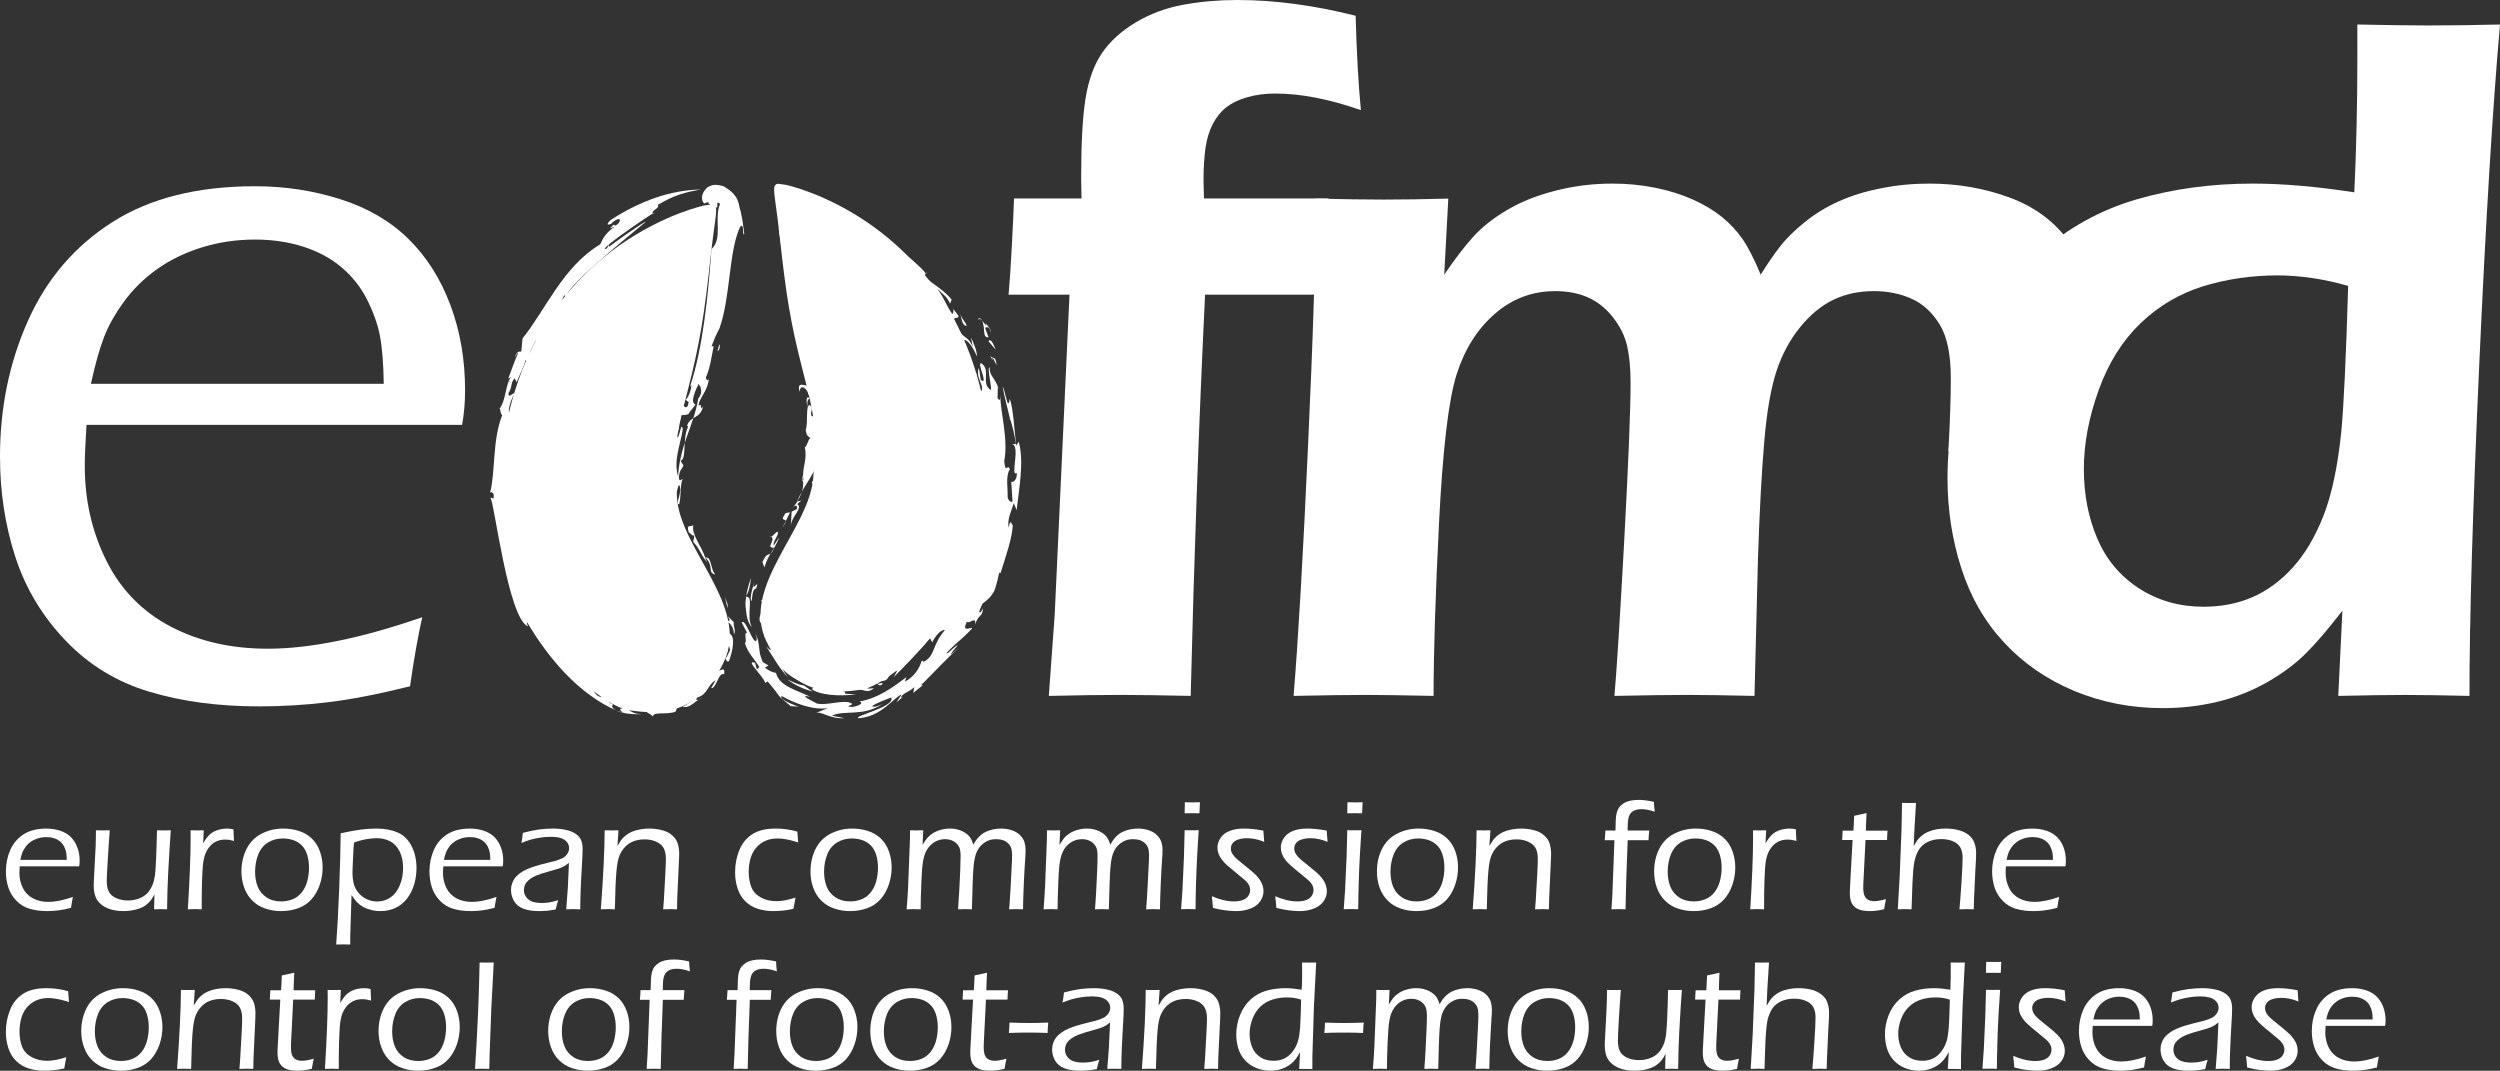 <?xml version="1.0" encoding="utf-8"?>
<!-- Generator: Adobe Illustrator 16.0.0, SVG Export Plug-In . SVG Version: 6.00 Build 0)  -->
<!DOCTYPE svg PUBLIC "-//W3C//DTD SVG 1.1//EN" "http://www.w3.org/Graphics/SVG/1.1/DTD/svg11.dtd">
<svg version="1.1" id="Layer_1" xmlns="http://www.w3.org/2000/svg" xmlns:xlink="http://www.w3.org/1999/xlink" x="0px" y="0px"
	 width="599.139px" height="256.6px" viewBox="0 0 599.139 256.6" enable-background="new 0 0 599.139 256.6" xml:space="preserve">
<rect x="0" y="0" width="599.139" height="256.6" fill="#333333" stroke="none"/>
<path fill="#FFFFFF" d="M168.798,49.236c0,0-38.26,8.014-47.362,52.097c-9.106,44.084,21.856,67.771,29.146,68.852
	c7.286,1.093,16.755,1.459,22.946-11.65c6.195-13.117-10.565-26.962-11.293-39.344c-0.728-12.399-0.365-14.209,2.556-25.506
	c2.912-11.299,4.007-18.212,5.463-31.702C171.709,48.509,172.958,48.635,168.798,49.236"/>
<path fill="#FFFFFF" d="M136.996,155.062c1.249,0.703,3.348,2.626,2.645,3.234c0.736-0.634,0.753-0.628,2.572,0.245
	c-0.499,0.474,0.936,1.456,1.777,2.14c-0.355-0.962-1.281-1.734-2.869-3.653c-2.713-0.618-3.994-5.706-6.402-6.569
	C135.35,151.907,135.404,153.837,136.996,155.062"/>
<path fill="#FFFFFF" d="M141.734,165.75l0.538-0.083l-3.714-2.37C139.458,163.653,141.874,165.356,141.734,165.75"/>
<path fill="#FFFFFF" d="M154.695,169.993c-0.432,0.676,1.777,1.207,1.759,1.836c-0.113-1.431,3.547-0.433,5.468-1.296l0.411-1.228
	c-1.934-0.17-6.191,0.855-10.096,0.127L154.695,169.993z"/>
<path fill="#FFFFFF" d="M158.237,170.736l1.155-0.796C158.41,170.203,156.003,170.491,158.237,170.736"/>
<path fill="#FFFFFF" d="M155.627,166.988c-2.722-0.212,1.646,0.549-1.135,0.652C155.444,167.496,156.501,167.503,155.627,166.988"/>
<path fill="#FFFFFF" d="M166.59,165.575c-1.406,1.454-3.119,2.579-5.027,3.385c0.91,0.023,1.68-0.371,2.563-0.56
	C165.176,167.681,165.854,166.513,166.59,165.575"/>
<path fill="#FFFFFF" d="M168.397,167.123c-0.737,0.566-2.066,1.084-1.299,0.025c2.597-0.712,2.382-2.997,4.434-4.146l-1.083,1.877
	c1.101,0.407,1.875-4.137,3.084-3.258c0.445-3.064-2.259,1.168-1.143-2.395c-1.324,3.147-3.181,5.017-5.398,6.617
	c0.876-0.21,1.041-0.524,1.977-1.22c-1.198,1.577-3.126,3.717-5.374,4.75C165.346,169.846,166.446,168.027,168.397,167.123"/>
<path fill="#FFFFFF" d="M174.728,158.356c0.854-2.269,1.636-5.984,0.008-6.542c-0.537,2.31-0.071,2.665,0.258,3.908
	c-0.38,0.651-1.058,2.819-1.413,1.703C173.927,157.17,174.025,159.185,174.728,158.356"/>
<path fill="#FFFFFF" d="M175.853,149.105l-1.405-1.414l0.47,0.976l-0.758,0.269c0.202,0.127,1.667,0.688,1.752,3.124
	C176.424,150.781,175.68,150.399,175.853,149.105"/>
<path fill="#FFFFFF" d="M170.533,149.595c0.208-1.338-0.432-2.037-1.142-3.343c0.969,1.999,1.396,4.675,1.68,5.181l-0.199-0.135
	c-0.191-0.035,1.108,1.786,1.198,3.14C171.921,152.49,172.205,148.597,170.533,149.595"/>
<path fill="#FFFFFF" d="M170.588,151.957l-0.727-1.259L170.588,151.957z"/>
<path fill="#FFFFFF" d="M173.469,142.344c0.454,1.057,0.576,2.292,0.86,3.418l0.051-0.923L173.469,142.344z"/>
<path fill="#FFFFFF" d="M171.727,147.226c-0.625-2.43-0.406,1.533-1.1-0.684c-0.399-0.561,1.266,3.189,1.455,3.282
	C172.412,149.198,170.885,147.716,171.727,147.226"/>
<path fill="#FFFFFF" d="M172.568,140.262l-1.975-2.184L172.568,140.262z"/>
<path fill="#FFFFFF" d="M169.747,133.736l-0.783-0.21c-0.803-2.599-3.351-5.467-2.797-7.728c-0.486,0.693-1.802-0.464-1.091,1.802
	c0.495,0.179,0.795,0.957,1.16,0.637c0.347,0.947-0.208,0.988-0.076,1.681c1.387,1.272,2.2,3.877,3.405,4.851
	c-0.443-0.55-0.405-0.752-0.601-1.243c2.332,2.158,0.41,3.792,2.523,4.153C170.525,136.986,170.64,134.853,169.747,133.736"/>
<path fill="#FFFFFF" d="M166.396,135.854l0.951,2.191c-1.042-0.289-1.43-2.533-2.234-2.533c-0.33,0.35,0.605,2.522-0.079,1.906
	c1.726-0.603,1.628,2.794,2.826,0.763c1.679,2.597-0.521,1.361,0.942,4.119l1.258,0.392
	C168.144,139.744,168.57,138.805,166.396,135.854"/>
<path fill="#FFFFFF" d="M162.41,127.229l0.093-1.337l-0.546,0.914c-2.348-5.61,1.303-9.257,0.652-12.278
	c-1.333-4.021,0.415-7.752,1.024-11.646c-0.347-2.089-0.792,1.786-1.206,1.938c-1.358-0.802,1.023-1.811,0.067-2.919
	c-0.986-0.49-1.921,4.012-2.547,5.847c0.038,1.625,0.428,1.601,0.99,2.091c-0.58,0.38-0.792,2.005-1.346,2.404
	c0.964,3.292-0.674,4.892,0.677,8.216c-0.63,1.152-0.562-2.554-0.504-1.396l0.339,1.879l0.089-0.219
	c1.037,2.563,2.018,6.897,2.243,8.631c-0.249-1.285,0.035-2.318,0.817-1.075l-0.364,1.499l2.605,2.114
	C163.543,130.275,164.114,127.027,162.41,127.229"/>
<path fill="#FFFFFF" d="M162.342,131.139c1.291,3.496,1.01-1.006,2.514,2.758l-2.058-3.706L162.342,131.139z"/>
<path fill="#FFFFFF" d="M160.599,113.019l0.587-1.802C159.903,112.208,161.724,114.991,160.599,113.019"/>
<polygon fill="#FFFFFF" points="160.755,106.326 161.855,107.375 161.343,105.633 "/>
<path fill="#FFFFFF" d="M163.142,100.59c-0.279-1.433-1.147,0.007-1.291,1.582C162.168,100.782,162.828,100.199,163.142,100.59"/>
<path fill="#FFFFFF" d="M167.682,91.584c-0.704,2.954,0.91-2.547,1.438-0.17C168.722,90.897,168.439,89.257,167.682,91.584"/>
<path fill="#FFFFFF" d="M172.532,82.495c0.008,1.143-0.284,1.548-0.589,1.651C172.117,83.349,172.306,82.724,172.532,82.495"/>
<path fill="#FFFFFF" d="M163.662,118.325l0.063,1.025L163.662,118.325z"/>
<path fill="#FFFFFF" d="M163.649,117.642l0.017,0.684L163.649,117.642z"/>
<polygon fill="#FFFFFF" points="168.18,96.645 168.18,96.652 168.016,96.856 "/>
<path fill="#FFFFFF" d="M149.186,170.785c-0.677-0.093-1.075-0.327-1.43-0.487l1.413,0.472L149.186,170.785z"/>
<path fill="#FFFFFF" d="M148.259,168.645c2.255,0.229,1.935,2.666,6.128,2.496c-1.698,0.025-3.276,0.128-5.218-0.372
	C147.35,168.867,150.938,170.862,148.259,168.645"/>
<path fill="#FFFFFF" d="M172.167,155.639l-0.009-0.129C172.175,155.301,172.185,155.41,172.167,155.639"/>
<polygon fill="#FFFFFF" points="133.01,73.245 132.756,73.041 134.457,71.527 "/>
<path fill="#FFFFFF" d="M132.346,73.144l-2.629,2.835c4.025-6.44,9.169-12.186,15.157-16.892l-0.308,0.795
	C144.659,59.552,131.046,72.907,132.346,73.144"/>
<path fill="#FFFFFF" d="M132.104,74.303c-0.033,2.58-2.33,2.8-2.936,5.551c0.38-1.811,0.478-3.274,1.679-4.56L132.104,74.303z"/>
<path fill="#FFFFFF" stroke="#77BC1F" stroke-width="0" stroke-linecap="round" stroke-linejoin="round" d="M130.488,81.91
	c-0.746,0.907-0.852,2.406-1.317,2.895C128.414,83.993,129.934,82.724,130.488,81.91z"/>
<polygon fill="#FFFFFF" points="132.65,86.396 132.434,86.844 132.494,86.303 "/>
<path fill="#FFFFFF" d="M132.494,86.303l-0.407-0.229C132.404,85.839,132.494,85.981,132.494,86.303"/>
<path fill="#FFFFFF" d="M132.438,86.853l-0.105,1.32l0.258-0.39c-0.182,0.62-0.308,1.762-0.623,1.965
	c0.495-1.142,0.304-1.252-0.304-1.565l-0.847,1.87C129.498,89.086,131.499,88.393,132.438,86.853"/>
<path fill="#FFFFFF" stroke="#77BC1F" stroke-width="0" stroke-linecap="round" stroke-linejoin="round" d="M130.339,92.946
	l-0.097-2.293C131.229,90.423,130.615,92.218,130.339,92.946z"/>
<path fill="#FFFFFF" d="M128.343,95.562c-0.174-0.585,0.71-2.474-0.127-1.431c-0.055-0.375,0.127-0.737,0.284-1.143
	C128.223,94.386,129.6,93.445,128.343,95.562"/>
<path fill="#FFFFFF" d="M128.499,92.989l0.164-0.584L128.499,92.989z"/>
<path fill="#FFFFFF" stroke="#77BC1F" stroke-width="0" stroke-linecap="round" stroke-linejoin="round" d="M136.268,71.104
	c-0.258,0.135-0.339,0.058-0.347-0.094L136.268,71.104z"/>
<polygon fill="#FFFFFF" points="126.349,99.479 126.142,100.259 126.265,99.615 "/>
<path fill="#FFFFFF" d="M167.994,45.419c-3.49,0.583-6.36,1.278-10.366,3.69c0.545,0.947-1.523,1.074-1.253,2.234
	c3.689-2.793-14.633,9.495-10.947,8.226l0.563-1.066l-0.208,1.599c-1.95,0.998-4.722,2.428-5.398,3.883
	c-0.978-0.541,14.679-11.474,14.297-10.781c1.206-0.804-19.87,15.783-18.762,17.796l-0.727-0.202
	c-1.516,3.071-1.906,5.349-2.861,7.938l-1.046,0.084c1.316-1.548,1.076-2.343,1.938-4.281c-1.828,3.098-2.597,3.393-3.913,5.813
	c1.044,0.474,1.598-1.768,0.536,1.541c-0.85,0.669-0.901-1.963-2.073,0.93c-1.904,3.275-0.24,3.209-1.24,6.272l1.126-1.879
	c-0.364,1.126-0.888,3.268-1.853,4.129c0.536-1.226,1.156-4.653,0.122-5.01c-0.262,1.397-1.726,4.122-2.098,5.281l-0.466-0.947
	c-1.108,1.04-0.487,2.064-1.502,3.53c0.017,1.666,1.313-0.62,1.389,0.338c-0.33,0.219-1.507,3.105-1.282,4.266
	c1.768-0.313,0.439-3.675,2.454-5.104l-1.006,2.708c1.083,2.167,1.133-4.451,2.208-3.138c0.901,2.461-2.696,3.867-1.176,6.303
	c0.718-1.176,1.794-5.169,2.209-4.476c-0.935,1.235-0.107,2.565-0.398,4.528l-1.336,2.167c0.288,1.099,0.435,0.278,0.981-0.408
	c-1.646,3.303-1.481,9.318-2.704,14.252c0.102,2.954,0.648,0.371,1.223,1.709c-0.901,1.557,0.042,4.182,0.093,5.773
	c-0.076,0.489,1.076,1.226,1.38,0.743l-0.851-3.943c0.528,0.161,1.349-0.449,1.159-1.845c-2.026,0.966,1.313-5.541-0.77-5.94
	l0.96,0.135c-0.198-1.709-0.169-3.427-0.085-5.153l-0.156,0.136c0.424,0.102-0.215-4.495,1.101-7.151
	c-0.026,0.839-1.203,5.467,0.329,2.91c0.357,2.167-1.489,5.73-1.133,9.581l0.693-0.693c0.605,3.96-0.609,9.13,0.267,13.414
	l-1.083-1.161c-0.102,1.541-0.521,3.674,0.444,4.968c-0.322-1.863,0.317-0.981,0.745-0.737c1.01,2.329,1.248,6.053,2.876,9.091
	c0,0-0.246-0.095-0.313,0.093l1.836,3.07c0.58,1.574,0.354,2.319,0.279,3.546c0.364,0.524,1.185,1.838,1.333,1.075l-0.406-0.771
	c1.769,1.059,0.398,1.219,2.053,2.861c-1.588-1.075-0.729,1.082-1.533,1.371c1.782,2.055,1.359-0.601,1.87-0.518
	c1.482,2.837,1.016,3.733,3.034,6.316c0.53-0.206-1.229-2-0.917-2.574c0.458,0.804,1.21,1.582,1.464,1.592l-0.943-1.762
	c1.608,2.91,3.639,5.595,6.699,7.59l-0.046-0.389l1.685,1.431l-1.232,0.288c1.108,0.498,1.646,1.996,2.589,1.727l-0.309-0.312
	l1.35,0.498l-1.751,0.008c1.751,1.505,3.96,0.938,5.809,1.09c-0.295,1.492-2.99-0.142-4.645,0.526
	c0.664,0.796,2.158,1.752,2.513,1.363c0.148-0.39-0.279-0.567-0.902-0.897c0.944,0.008,6.064,1.624,7.173,0.008l-1.79-0.516
	c2.044-0.108,3.508,1.481,3.948,0.322l-1.316,1.895c2.124-1.008,4.489-1.667,5.513-3.4c-0.452-0.67-2.057,1.336-2.115,1.056
	l0.397-0.947c2.399-1.041,0.974,0.399,3.869-1.709l-0.47-0.458c1.697-0.137,1.861-4.384,2.652-2.294l-0.884,0.755l0.693,0.348
	c0.45-1.456,1.697-3.074,1.516-4.291c0.439,0.566,0.745-1.288,1.371-0.618l-0.246-1.533c1.299-0.617,0.496,2.888,1.267,3.471
	c0.486,0.127,0.642-0.729,0.677-1.142c0.388,2.464-2.184,2.649-3.258,4.528v1.371l-0.753-0.603
	c-0.428,0.755-0.428,1.744-0.355,2.269c-2.255,0.819-3.051,3.316-6.267,4.368c2.247-1.425-1.853-0.314-1.515-0.848
	c-1.1,0.533-4.993,2.157-6.293,0.871c-0.857-0.508,1.914-0.585-0.181-0.931c-1.43-0.069-2.496,0.312-1.621,0.897
	c-2.53,0.211-5.86-2.446-8.607-4.528h1.076c-1.359-1.784-3.555-2.506-4.871-2.911c-0.033-0.404-0.292-0.396,0.224-0.414
	c-1.227-2.769-3.566-1.728-6.368-5.73c-0.612,0.789,0.704,2.581,2.053,3.462l-1.045,0.363c2.678,3.343,6.41,6.552,9.566,7.998
	l-1.726-0.338c1.62,2.936,2.437,0.229,3.968,3.021c1.952,0.776-1.016-1.245,0.538-0.814c1.117,1.01-1.283,1.425,1.033,2.626
	c-9.038-3.936-16.321-12.526-21.373-21.073c-0.268-0.067-0.059,0.423,0.147,0.912c-4.814-2.07-8.086-29.966-8.975-30.743
	c0.374-0.517,0.881,1.083,0.737-1.024c-0.203-0.186-0.479-0.727-0.852-0.221c1.351-5.348,0.504-12.602,2.938-18.728
	c-0.474,0.042-0.364-1.397-0.677-1.499c1.586-1.879,1.379-5.873,2.809-7.606l-0.728,0.455c0.805-2.037,1.447-4.145,2.383-6.143
	c-0.076-0.238-0.529,0.542-0.762,1.016c0.347-1.42,1.076-1.455,1.532-1.396l0.279-3.132c5.409-6.659,9.699-17.263,18.639-22.578
	c0.678-1.565,1.406-2.811,3.539-4.257l-1.215,0.465c1.777-2.064,0.38,0.288,2.042-1.236c0.974-1.312-0.333-1.396-1.818,0.161
	c-1.265,0.465-0.771-0.229-0.102-0.922C153.393,48.152,160.716,45.521,167.994,45.419"/>
<path fill="#FFFFFF" d="M178.365,56.048c-0.527,0.838,0.077-3.427-1.098-1.447c-2.654,5.975-2.176,16.595-4.854,24.136
	c-1.023,1.938-1.188,2.464-1.892,4.232l0.504,0.042c-0.414,2.082-0.901,5.474-1.853,7.412c0.042,0.62,0.622,1.21,0.728,0.062
	c-0.148,3.282-2.563,5.034-2.463,6.854c0.825-1.355,0.28,1.616,1.083-0.033c-0.672,3.164-3.05,2.276-3.862,4.712
	c0.165,0.188,0.321,0.375,0.478-0.108c-1.777,2.539-0.41,8.225-2.056,8.513l0.71,1.117c-0.529,1.245-0.934,0.938-1.108,3.012
	c0.321,1.337,0.644-0.084,0.926,0.399c-0.604,0.592-0.363,4.229-0.828,5.873c-1.174,0.21,0.942-2.98,0-4.563
	c-0.221-0.041-0.273,0.205-0.281,0.542c-0.432-8.963,3.754-14.318,4.838-21.292c1.133-1.294,0.701-2.7,0.13-3.546
	c-0.635,1.186-2.239,4.537-0.774,4.994l-1.489,1.886c-0.123,0.823-1.63,0.457-1.968,0.754c0.538-1.473-0.52-3.581-1.562-1.634
	c0.825-4.08,2.853,2.065,3.364-1.574l-0.942-0.788c0.397,0.814,1.687-2.106,1.586-3.35l-0.33,0.421
	c3.135-9.265,4.4-22.29,5.153-32.96c2.81-2.582,0.554-7.219,2.064-10.85c-1.535-1.269,0.314,2.175-1.586,0.305
	c-1.066,0.085-1.264-0.525-1.231-0.762l-1.02,0.364c-0.931-1.176-0.537-2.59,0.813-3.901c0.659-0.195,1.197-1.024,3.82-0.246
	c4.185,2.328,3.538,4.664,4.126,5.975C177.943,52.638,178.149,54.154,178.365,56.048"/>
<path fill="#FFFFFF" d="M188.36,44.301c0,0,38.248,8.015,47.363,52.097c9.106,44.083-21.861,67.763-29.139,68.855
	c-7.294,1.09-16.764,1.456-22.955-11.661c-6.194-13.111,10.558-26.955,11.293-39.353c0.729-12.38,0.365-14.201-2.556-25.5
	c-2.912-11.296-4.007-18.211-5.462-31.692C185.45,43.574,184.2,43.693,188.36,44.301"/>
<path fill="#FFFFFF" d="M226.058,155.013c-0.465,1.566-2.598,4.188-3.292,3.426c0.659,0.729,0.659,0.713-0.474,2.86
	c-0.373-0.464-1.828,1.016-2.793,1.931c1.1-0.382,2.388-1.253,4.57-3.335c0.957-2.808,6.084-5.907,6.262-8.952
	C228.978,152.245,227.242,153.124,226.058,155.013"/>
<path fill="#FFFFFF" d="M214.895,160.142l-0.066,0.523l2.885-3.25C217.281,158.196,215.318,160.461,214.895,160.142"/>
<path fill="#FFFFFF" d="M202.522,166.258c0.339-0.727-1.862-1.015-1.794-1.692c0.051,1.424-3.393,0.146-5.099-0.295l-1.067,0.855
	c1.55,1.411,6.623,1.846,10.583,1.261L202.522,166.258z"/>
<path fill="#FFFFFF" d="M198.959,165.387l-1.34,0.585C198.715,165.895,201.126,165.957,198.959,165.387"/>
<path fill="#FFFFFF" d="M201.676,169.339c3.446-0.058-2.082-0.38,1.354-0.761C201.897,168.823,200.543,168.924,201.676,169.339"/>
<path fill="#FFFFFF" d="M188.699,162.848c1.908,1.438,4.108,2.405,6.351,2.946c-0.901-0.312-1.637-1.043-2.424-1.523
	C191.212,164.101,190.032,163.416,188.699,162.848"/>
<path fill="#FFFFFF" d="M189.939,160.851c0.622,0.492,1.439,1.626,0.249,1.195c-1.35-1.923-2.868-2.499-3.761-4.538l1.579,1.337
	c0.414-0.616-3.241-2.876-1.714-3.714c-2.366-1.846-0.131,2.562-2.67-0.245c1.895,2.97,3.152,5.256,5.259,7.521
	c-0.512-0.761-0.778-0.997-1.354-2.114c1.354,1.616,3.969,3.014,6.191,3.784C192.965,162.697,191.073,162.612,189.939,160.851"/>
<path fill="#FFFFFF" d="M184.5,152.549c-0.527-2.021-1.213-4.976-2.051-5.679c-1.19,2.412,0.414,2.768,1.065,3.605
	c-0.038,0.652,0.441,2.802-0.38,2.166C183.307,152.26,184.32,153.66,184.5,152.549"/>
<path fill="#FFFFFF" d="M183.938,144.611l-0.753-1.743l-0.098,1.025l-0.77-0.025c0.164,0.245,1.523,1.251,1.281,3.258
	C184.276,146.084,183.592,145.685,183.938,144.611"/>
<path fill="#FFFFFF" d="M178.7,143.063c0.943-1.592,0.986-2.548,1.291-4.554c-0.982,2.513-1.719,6.552-1.118,7.585l-0.173-0.247
	c0.173,0-0.038,2.819,1.508,4.511C178.653,147.564,180.874,142.564,178.7,143.063"/>
<path fill="#FFFFFF" d="M178.299,146.863l-0.47-2.269L178.299,146.863z"/>
<path fill="#FFFFFF" d="M185.66,138.264c-0.664,0.938-0.96,1.981-1.455,2.987l0.554-0.66L185.66,138.264z"/>
<path fill="#FFFFFF" d="M181.196,141.058c1.059-2.784-1.316,1.312-0.432-1.373c0.191-0.743-1.422,3.93-0.609,4.384
	C180.262,143.292,180.271,141.125,181.196,141.058"/>
<path fill="#FFFFFF" d="M186.685,136.326l0.482-2.868L186.685,136.326z"/>
<path fill="#FFFFFF" d="M190.363,130.411l-0.242-0.762c1.697-2.217,2.781-5.754,4.621-7.244c-0.842,0.161-0.931-1.625-2.058,0.524
	c0.208,0.507-0.139,1.312,0.33,1.371c-0.612,0.864-0.977,0.449-1.472,0.957c-0.262,1.844-1.959,4.061-2.141,5.551
	c0.215-0.66,0.415-0.752,0.719-1.159c-0.538,3.099-2.961,2.387-2.125,4.325C188.069,132.806,189.922,131.749,190.363,130.411"/>
<path fill="#FFFFFF" d="M186.774,128.736l-1.351,2.012c-0.322-1.022,1.384-2.613,0.952-3.3c-0.469-0.093-1.818,1.938-1.67,1
	c1.446,1.124-1.502,2.954,0.884,2.809c-1.304,2.87-1.447,0.322-2.87,3.436l0.458,1.288
	C184.357,132.315,185.432,132.172,186.774,128.736"/>
<path fill="#FFFFFF" d="M191.06,120.789l0.982-0.82l-1.024,0.254c1.679-4.325,5.069-7.237,4.739-10.587
	c-0.96-4.029,0.711-7.879-0.282-12.061c-1.108-1.861-0.057,1.997-0.53,2.278c-1.472-0.347,0.465-2.064-0.901-2.777
	c-1.041-0.034-0.313,4.275-0.956,5.994c0.254,1.446,0.512,1.436,1.129,1.876c-0.583,0.39-0.719,1.897-1.336,2.278
	c0.686,3.106-0.778,4.901-0.339,7.802c-0.919,0.795,0.219-2.099-0.06-1.192l-0.259,1.504l0.157-0.142
	c0.639,2.173-1.621,5.847-2.703,6.863c0.655-0.888,1.564-1.38,1.281-0.042l-1.24,0.609l-0.183,3.226
	C189.875,123.48,192.465,121.854,191.06,120.789"/>
<path fill="#FFFFFF" d="M188.293,122.956c-2.048,2.842,1.409,0.254-0.749,3.443l1.794-3.613L188.293,122.956z"/>
<path fill="#FFFFFF" d="M193.839,108.011l0.669-1.744C193.227,107.206,194.839,109.998,193.839,108.011"/>
<polygon fill="#FFFFFF" points="193.683,101.646 194.923,102.459 194.115,100.884 "/>
<path fill="#FFFFFF" d="M194.127,95.621c-0.892-1.161-0.994,0.499-0.579,1.947C193.341,96.221,193.68,95.408,194.127,95.621"/>
<path fill="#FFFFFF" d="M193.988,85.542c0.694,2.885-0.33-2.623,1.205-0.805C194.614,84.482,193.616,83.172,193.988,85.542"/>
<path fill="#FFFFFF" d="M194.683,75.657c0.423,0.991,0.3,1.446,0.042,1.641C194.602,76.545,194.551,75.935,194.683,75.657"/>
<path fill="#FFFFFF" d="M196.43,113.555l-0.131,1.074L196.43,113.555z"/>
<path fill="#FFFFFF" d="M196.489,112.858l-0.059,0.688L196.489,112.858z"/>
<polygon fill="#FFFFFF" points="196.768,89.73 196.768,89.739 196.726,90.001 "/>
<polygon fill="#FFFFFF" points="207.396,164.008 208.556,163.467 207.415,164.018 "/>
<path fill="#FFFFFF" d="M209.462,164.931c-2.234,1.812-3.013-0.693-6.754,0.162c1.499-0.272,3.369-0.502,4.715-1.075
	C209.877,164.372,205.941,165.328,209.462,164.931"/>
<path fill="#FFFFFF" d="M181.01,151.796l-0.076-0.143C180.829,151.399,180.896,151.534,181.01,151.796"/>
<polygon fill="#FFFFFF" points="223.239,68.979 222.968,69.149 221.953,67.178 "/>
<path fill="#FFFFFF" d="M222.952,69.555c0.634,1.059,1.008,2.285,1.507,3.393c-3.91-6.024-8.852-11.373-14.565-15.714l0.83,0.076
	C211.399,56.141,223.409,69.985,222.952,69.555"/>
<path fill="#FFFFFF" d="M224.001,70.097c2.269,1.074,1.474,3.266,3.673,4.993c-1.489-1.176-2.717-1.829-3.326-3.427L224.001,70.097z
	"/>
<path fill="#FFFFFF" stroke="#77BC1F" stroke-width="0" stroke-linecap="round" stroke-linejoin="round" d="M230.095,75.115
	c0.304,1.226,1.455,2.268,1.574,2.972C230.551,78.161,230.434,76.131,230.095,75.115z"/>
<polygon fill="#FFFFFF" points="235.071,76.35 235.35,76.875 234.901,76.418 "/>
<path fill="#FFFFFF" d="M234.901,76.41l-0.431,0.179C234.445,76.14,234.63,76.173,234.901,76.41"/>
<path fill="#FFFFFF" d="M235.35,76.875c0.364,0.422,0.788,0.923,1.101,1.143l-0.178-0.535c0.466,0.628,1.372,1.702,1.228,2.151
	c-0.441-1.439-0.854-1.287-1.43-1.075l0.83,2.26C235.333,80.971,236.272,78.849,235.35,76.875"/>
<path fill="#FFFFFF" stroke="#77BC1F" stroke-width="0" stroke-linecap="round" stroke-linejoin="round" d="M238.591,83.789
	l-1.684-2.005C237.458,80.836,238.287,82.918,238.591,83.789z"/>
<path fill="#FFFFFF" d="M238.845,87.538c-0.322-0.489-1.15-2.724-1.016-1.259l-0.575-1.201
	C237.973,86.506,238.522,84.755,238.845,87.538"/>
<path fill="#FFFFFF" d="M237.254,85.077l-0.288-0.635L237.254,85.077z"/>
<path fill="#FFFFFF" stroke="#77BC1F" stroke-width="0" stroke-linecap="round" stroke-linejoin="round" d="M221.97,65.273
	c0.085,0.296-0.017,0.365-0.169,0.33L221.97,65.273z"/>
<polygon fill="#FFFFFF" points="239.15,92.488 239.369,93.37 239.142,92.674 "/>
<path fill="#FFFFFF" d="M187.561,48.119c2.324,0.863,4.861,2.014,8.754,3.115c0.372-1.041,1.608,0.432,2.332-0.499
	c-3.651-2.396,14.37,7.725,11.586,5.847l-1.143-0.228l1.566-0.254c1.6,1.455,3.021,4.164,4.561,4.596
	c0.466,0-14.227-10.959-14.183-9.742c-0.043-3.199,20.895,13.337,20.767,14.649l-0.363,0.686c2.648,2.099,4.764,3.276,6.634,5.501
	l-0.372,0.981c-0.889-1.888-1.635-2.108-3.106-3.63c2.116,2.972,1.997,3.826,3.604,6.085c0.889-0.601-0.693-2.38,1.516,0.448
	c0.034,1.125-2.057-0.389-0.482,2.292c1.354,3.504,2.666,2.083,3.893,5.206l-0.406-2.287c0.491,1.136,1.523,3.234,1.372,4.554
	c-0.424-1.353-2.218-4.442-3.2-3.901c0.71,1.201,1.387,4.241,1.854,5.34l-0.974-0.434c-0.287,1.474,1.168,1.786,0.898,3.606
	c0.803,1.38,0.82-1.245,1.337-0.492c-0.161,0.399,0.194,3.455,0.964,4.358c1.371-1.133-1.371-3.383-0.372-5.746l0.457,2.919
	c2.039,1.362-1.21-4.535,0.193-3.978c2.328,1.652-0.33,4.91,2.277,6.374c0.05-1.439-1.032-5.763-0.339-5.383
	c-0.177,1.702,1.202,2.473,1.956,4.569l-0.077,2.728c0.727,0.997,0.593,0.118,0.678-0.814c-0.127,3.978,1.988,10.368,0.922,15.97
	c0.355,3.251,0.77,0.391,1.337,1.896c-1.075,1.736-0.414,4.723-0.517,6.568c-0.068,0.532,0.693,1.616,1.167,1.142l-0.303-4.723
	c0.498,0.254,1.387-0.397,1.353-2.099c-1.743,1.167,1-6.677-1.218-6.913h0.982c-0.263-2.016-0.752-3.953-1.312-5.866l-0.102,0.186
	c0.211-0.016-1.193-4.873-1.785-8.074c0.677,0.805,1.253,6.291,1.735,2.895c0.821,2.353,1.023,6.755,1.539,11.222l0.603-0.93
	c1.32,4.731,0.093,11.154-0.508,16.417l-0.661-1.675c-0.61,1.812-1.685,4.01-1.21,5.864c0.304-2.226,0.634-0.991,0.949-0.517
	c-0.161,3.114-1.693,7.423-2.954,11.46c0,0-0.102-0.263-0.287-0.146c-0.339,1.448-0.652,2.913-1.169,4.319
	c-1.032,1.836-1.828,2.267-2.895,3.13c-0.21,0.753-1.235,2.36-0.389,2.005l0.584-0.923c-0.279,2.413-1.032,1.202-1.938,3.92
	c0.39-2.294-1.345-0.043-1.929-0.721c-1.439,2.869,1.1,1.075,1.226,1.616c-2.741,2.962-3.452,3.039-6.151,5.909
	c0.254,0.508,2.081-1.912,2.725-1.829c-0.795,0.804-1.625,1.835-1.608,2.134l1.896-1.642c-3.148,2.851-5.78,5.728-9.114,9.061
	l0.448-0.034l-2.285,1.855l0.254-1.406c-1.134,1.161-2.97,1.474-3.249,2.6l0.542-0.28l-1.59,1.371l1.259-1.938
	c-1.92,0.747-4.848,5.374-10.315,5.712c-1.625-0.431,9.073-2.773,7.787-4.965c-1.303,0.531-3.522,1.317-4.571,2.064
	c0.44,0.38,1.617-0.06,2.522-0.533c-4.688,3.181-9.359,1.369-12.126,2.843l2.944,0.575c-3.461,0.271-5.564-1.819-6.888-1.201
	l2.962-1.209c-3.45,0.574-8.129-1.178-11.1-2.921c-0.782,0.947,4.325,2.656,4.062,2.563l-1.861-0.109
	c-4.258-3.546-1.447-1.159-5.547-5.942l-0.521,0.398c-0.867-2.108-4.963-5.627-2.496-4.851l0.452,1.585l0.581-0.552
	c-1.143-1.962-2.747-3.266-3.5-5.905c0.728,0.516-0.389-2.972,0.613-2.211l-1.325-2.545c0.795-1.229,2.489,4.594,3.376,4.452
	c0.445-0.281,0.089-1.338-0.126-1.854c1.367,2.58,0.483,4.382,1.862,6.903l1.299,0.78l-0.838,0.498
	c0.927,0.848,2.085,1.219,2.632,1.269c0.782,3.115,4.481,3.963,8.217,5.716c-3.597-0.737,1.887,1.655,1.333,1.547
	c2.167,0.804,6.855-1.016,8.462,0.025c1.135,0.38-2.292,0.83,0.39,0.871c1.65-0.312,2.7-0.964,1.582-1.296
	c4.545-0.776,8.083-3.461,11.282-5.838l-0.381,1.082c2.345-1.185,3.623-3.475,3.995-4.925c0.432-0.05,0.432-0.33,0.432,0.221
	c2.995-1.549,1.895-3.799,5.163-7.649c-0.863-0.263-2.319,1.43-3.03,2.928l-0.524-0.99c-2.759,3.31-6.128,6.771-8.676,9.308
	l0.839-1.58c-3.217,0.65-0.965,2.462-4.231,2.605c-1.599,1.431,1.574-0.34,0.44,0.88c-1.438,0.498-0.567-1.666-2.7-0.693
	c7.709-4.408,14.853-12.509,19.354-20.785c-0.084-0.245-0.388,0.152-0.702,0.541c1.905-2.479,12.06-27.427,7.726-28.917
	c0.425-0.473,0.779,1.084,0.83-0.932c-0.178-0.186-0.405-0.702-0.83-0.235c1.591-5.129-0.609-11.841-1.083-17.985
	c-0.406,0.221-0.982-1.031-1.304-0.973c0.492-2.301-1.42-5.491-1.667-7.472l-0.262,0.771c-0.762-1.905-1.354-3.876-2.235-5.73
	c-0.27-0.074,0.136,0.653,0.221,1.152c-0.744-1.125-0.389-1.616-0.017-1.93l-2.234-1.946c-1.998-8.133-10.375-14.472-16.756-20.709
	c-1.675-0.084-2.709-0.601-4.688-1.701l0.77,0.821c-2.343-0.617,0.144-0.448-1.684-1.202c-1.421-0.237-1.083,0.932,0.678,1.464
	c0.761,0.854,0,0.737-0.762,0.491C198.241,54.288,192.337,51.013,187.561,48.119"/>
<path fill="#FFFFFF" d="M193.303,49.151c-0.321,0.813-0.788-3.114-1.431-1.083c-0.795,6.72,1.508,16.885,1.371,24.314
	c-0.347,2.074-0.229,2.582-0.262,4.408l0.486-0.142c0.288,2.005,1.248,5.136,1.333,7.218c0.313,0.524,1.101,0.762,0.678-0.271
	c1.299,2.826-0.018,5.51,0.973,7.111c0.067-1.601,1.028,1.328,0.934-0.551c0.89,3.232-1.569,3.539-1.311,6.204
	c0.228,0.109,0.453,0.236,0.41-0.315c-0.287,2.987,1.74,9.083-0.114,9.42l0.745,1.175c-0.605,1.261-0.986,0.942-1.29,3.031
	c0.224,1.371,0.66-0.034,0.901,0.483c-0.812,0.532-0.415,4.238-1.933,5.796c-1.012,0,2.001-2.828,0.973-4.561
	c-0.207-0.059-0.287,0.177-0.33,0.508c1.058-8.311,2.789-16.106,0.042-22.757c0.347-1.727-0.597-2.674-1.508-3.166
	c-0.063,1.312,0.12,5.045,1.647,4.749l-0.436,2.42c0.271,0.812-1.245,1.143-1.409,1.548c-0.191-1.565-2.065-2.903-2.125-0.743
	c-1.151-3.919,3.517,0.498,2.242-2.929l-1.209-0.247c0.745,0.527,0.448-2.665-0.166-3.714l-0.104,0.526
	c-2.086-9.461-4.308-22.156-5.789-32.803c2.539-2.665-2.209-8.403,0.173-9.681c-0.05-0.406-1.472,0.414-0.659-1.006
	c1.188-0.254,1.196,0.583,1.128,0.752l1.029-0.076c-0.119,1.362-0.275,2.582-1.532,3.588c0.034,0.194-0.295,0.838,1.532,0.44
	c3.232-1.947,2.61-3.021,3.132-3.182C191.952,45.969,192.618,47.417,193.303,49.151"/>
<path fill="#FFFFFF" d="M101.19,147.919c-0.978,4.335-1.96,9.852-2.928,16.553c-7.542,1.879-14.065,3.149-19.604,3.817
	c-5.527,0.67-11.041,1-16.523,1c-9.813,0-18.614-1.176-26.425-3.539c-7.808-2.351-14.497-6.456-20.062-12.305
	c-5.572-5.848-9.575-12.55-12.008-20.09C1.21,125.816,0,117.836,0,109.431c0-11.695,2.233-22.552,6.707-32.573
	C11.188,66.84,17.92,58.967,26.916,53.239c8.992-5.737,20.409-8.606,34.228-8.606c7.151,0,13.98,1.05,20.505,3.132
	c6.516,2.089,11.941,5.255,16.256,9.511c4.325,4.257,7.659,9.512,10.016,15.774c2.357,6.272,3.538,13.101,3.538,20.506
	c0,2.835-0.232,5.594-0.711,8.269H20.733c-0.275,4.306-0.415,7.591-0.415,9.857c0,8.219,1.728,15.792,5.184,22.716
	c3.457,6.923,8.569,12.168,15.33,15.723c6.749,3.57,14.53,5.347,23.336,5.347C74.307,155.467,86.646,152.956,101.19,147.919
	 M21.783,91.98h70.187c-0.076-4.966-0.389-8.842-0.943-11.603c-0.545-2.767-1.57-5.625-3.06-8.579
	c-1.489-2.962-3.521-5.527-6.067-7.693c-2.548-2.167-5.615-3.834-9.187-4.977c-3.568-1.142-7.435-1.718-11.593-1.718
	c-4.481,0-8.735,0.634-12.784,1.896c-4.044,1.262-7.617,3.005-10.71,5.213c-3.102,2.208-5.737,4.791-7.895,7.744
	c-2.158,2.963-3.771,5.824-4.825,8.591C23.848,83.619,22.808,87.328,21.783,91.98"/>
<path fill="#FFFFFF" d="M251.353,166.776l1.414-19.465l3.546-76.697h-14.607c0.237-2.354,0.5-6.179,0.778-11.468
	c0.271-5.297,0.457-9.148,0.534-11.586h16.172l-0.085-4.706c0-8.394,0.339-14.809,1.049-19.243
	c0.711-4.444,2.031-8.074,3.944-10.892c1.928-2.827,4.637-5.28,8.115-7.364c3.495-2.081,7.321-3.485,11.484-4.239
	C287.844,0.372,292.125,0,296.528,0c8.937,0,18.397,1.26,28.359,3.774c0.228,8.801,0.652,16.342,1.261,22.62
	c-7.532-2.639-14.37-3.976-20.563-3.976c-2.423,0-4.657,0.295-6.694,0.888c-2.04,0.584-3.7,1.388-4.994,2.403
	c-1.294,1.016-2.378,2.354-3.234,3.986c-0.861,1.65-1.446,3.588-1.768,5.821c-0.304,2.236-0.464,4.799-0.464,7.693l0.108,4.35
	h29.859c-0.475,5.409-0.948,13.092-1.415,23.054H288.8c-1.507,31.304-2.649,63.36-3.444,96.162
	c-7.158-0.151-12.872-0.238-17.128-0.238C263.903,166.538,258.275,166.625,251.353,166.776"/>
<path fill="#FFFFFF" d="M310.015,166.776c1.103-13.354,2.255-33.301,3.462-59.865c1.229-26.549,1.83-45.887,1.83-59.317
	c6.66,0.153,12.075,0.237,16.223,0.237c4.781,0,9.97-0.084,15.564-0.237l-0.976,18.221c2.522-3.691,4.807-6.695,6.907-9.013
	c2.072-2.319,4.773-4.469,8.073-6.423c3.299-1.973,7.176-3.53,11.619-4.664c4.443-1.143,9.021-1.717,13.735-1.717
	c3.546,0,6.956,0.338,10.273,1.007c3.3,0.668,6.303,1.607,9.021,2.835c2.709,1.21,5.026,2.614,6.957,4.181
	c1.922,1.573,3.554,3.317,4.89,5.247c1.338,1.929,2.794,4.78,4.368,8.548c1.726-2.743,3.315-5.053,4.756-6.897
	c1.454-1.845,3.402-3.749,5.839-5.713c2.439-1.972,5.139-3.615,8.126-4.959c2.978-1.337,6.336-2.378,10.07-3.123
	c3.725-0.745,7.591-1.125,11.594-1.125c6.828,0,13.269,1.125,19.311,3.359c6.044,2.252,10.798,5.78,14.243,10.622
	c3.462,4.832,5.188,10.833,5.188,17.982c0,3.776-0.263,9.318-0.796,16.639c-0.516,7.302-1.16,19.237-1.902,35.79
	c-0.755,16.552-1.162,24.71-1.245,33.75c-5.756-0.154-2.675-12.764-7.083-12.764c-5.204,0-2.606-4.882-9.622-4.722
	c1.269-18.5-7.778-12.296-7.243-21.757l-6.247-14.97c0.389-6.839,0.575-12.618,0.575-17.342c0-5.619-0.88-9.885-2.64-12.779
	c-1.763-2.893-4.003-4.959-6.704-6.185c-2.707-1.236-5.745-1.854-9.122-1.854c-3.521,0-6.718,0.678-9.578,2.024
	c-2.861,1.354-5.536,3.529-8,6.532c-2.47,3.006-4.374,6.517-5.702,10.51c-1.33,4.003-2.327,9.597-2.945,16.801
	c-0.637,7.192-1.145,16.646-1.531,28.357l-0.83,32.786c-6.524-0.151-11.941-0.238-16.249-0.238c-4.333,0-10.104,0.087-17.315,0.238
	c0.544-6.062,1.32-18.449,2.346-37.169c1.006-18.727,1.523-31.354,1.523-37.886c0-3.455-0.279-6.383-0.822-8.786
	c-0.549-2.403-1.674-4.681-3.367-6.847c-1.685-2.165-3.681-3.756-5.95-4.78c-2.276-1.024-4.916-1.541-7.903-1.541
	c-5.5,0-10.333,1.811-14.506,5.451c-4.171,3.621-7.22,8.463-9.147,14.53c-1.921,6.069-3.317,17.838-4.199,35.341
	c-0.879,17.491-1.319,31.398-1.319,41.687c-7.193-0.151-12.627-0.238-16.308-0.238C323.116,166.538,317.363,166.625,310.015,166.776
	"/>
<path fill="#FFFFFF" d="M591.82,166.776c-6.518-0.151-11.588-0.229-15.191-0.229c-3.928,0-9.343,0.077-16.249,0.229l0.99-20.429
	c-3.461,4.477-6.423,7.946-8.895,10.375c-2.47,2.445-5.524,4.706-9.174,6.794c-3.655,2.085-7.599,3.632-11.839,4.663
	c-4.241,1.018-8.632,1.525-13.176,1.525c-7.531,0-14.599-1.381-21.192-4.124c-6.601-2.758-12.204-6.624-16.833-11.627
	c-4.627-4.992-8.039-10.943-10.24-17.831c-2.207-6.878-3.29-14.064-3.29-21.528c0-10.317,1.962-20.37,5.897-30.171
	c3.937-9.792,9.326-17.72,16.172-23.78c6.848-6.06,14.599-10.341,23.249-12.864c8.657-2.512,17.949-3.782,27.868-3.782
	c7.149,0,15.248,0.702,24.304,2.098c0.483-10.223,0.729-20.953,0.729-32.2V5.873c7.388,0.151,13.05,0.229,16.976,0.229
	c5.102,0,10.851-0.077,17.213-0.229c-1.759,19.964-3.418,47.128-4.975,81.504C592.606,121.771,591.82,148.234,591.82,166.776
	 M562.749,68.514c-5.874-1.674-11.542-2.513-16.96-2.513c-6.193,0-12.117,0.864-17.771,2.597c-5.645,1.737-10.653,4.689-15.012,8.86
	c-4.351,4.173-7.718,9.529-10.064,16.073c-2.359,6.542-3.535,12.844-3.535,18.906c0,6.077,1.083,11.627,3.232,16.662
	c2.158,5.045,5.511,9.021,10.045,11.944c4.536,2.91,9.665,4.364,15.386,4.364c4.316,0,8.227-0.761,11.755-2.3
	c3.529-1.541,6.735-3.895,9.64-7.087c2.895-3.188,5.347-7.303,7.336-12.337c1.988-5.036,3.429-11.729,4.292-20.075
	C561.683,97.482,562.241,85.786,562.749,68.514"/>
<path fill="#FFFFFF" d="M17.471,214.955c-0.147,0.694-0.295,1.558-0.452,2.614c-1.198,0.307-2.234,0.516-3.11,0.618
	c-0.876,0.109-1.752,0.16-2.628,0.16c-1.557,0-2.953-0.186-4.193-0.559c-1.25-0.372-2.307-1.021-3.191-1.962
	c-0.893-0.923-1.523-1.98-1.912-3.184c-0.381-1.201-0.571-2.462-0.571-3.789c0-1.863,0.356-3.582,1.053-5.173
	c0.72-1.592,1.785-2.833,3.215-3.75c1.423-0.902,3.233-1.354,5.426-1.354c1.138,0,2.221,0.162,3.249,0.49
	c1.032,0.332,1.9,0.83,2.586,1.498c0.681,0.68,1.21,1.507,1.582,2.499c0.386,0.99,0.567,2.072,0.567,3.24
	c0,0.448-0.038,0.879-0.114,1.312H4.722c-0.05,0.676-0.08,1.201-0.08,1.565c0,1.312,0.278,2.513,0.825,3.615
	c0.546,1.108,1.362,1.938,2.438,2.503c1.062,0.567,2.302,0.846,3.698,0.846C13.206,216.146,15.166,215.751,17.471,214.955
	 M4.871,206.068h11.132c-0.017-0.786-0.068-1.396-0.153-1.835c-0.089-0.431-0.245-0.882-0.486-1.354
	c-0.232-0.469-0.554-0.863-0.96-1.211c-0.402-0.346-0.885-0.611-1.461-0.78c-0.562-0.194-1.177-0.27-1.835-0.27
	c-0.711,0-1.384,0.093-2.028,0.295c-0.637,0.203-1.205,0.466-1.696,0.821c-0.495,0.349-0.909,0.753-1.248,1.228
	c-0.347,0.464-0.609,0.913-0.774,1.348C5.201,204.749,5.035,205.332,4.871,206.068"/>
<path fill="#FFFFFF" d="M40.042,217.924c-0.604-0.033-1.134-0.049-1.57-0.049c-0.49,0-1.011,0.016-1.54,0.049l0.084-3.604
	c-0.292,0.558-0.554,0.99-0.77,1.294c-0.216,0.312-0.495,0.608-0.817,0.905c-0.325,0.286-0.655,0.533-0.994,0.745
	c-0.347,0.186-0.754,0.371-1.207,0.523c-0.465,0.16-1.002,0.288-1.62,0.389c-0.614,0.119-1.274,0.17-1.977,0.17
	c-1.516,0-2.813-0.237-3.888-0.693c-1.084-0.472-1.901-1.116-2.455-1.972c-0.554-0.848-0.83-1.995-0.83-3.47
	c0-0.229,0.01-0.61,0.035-1.142c0.025-0.543,0.06-1.245,0.109-2.101l0.322-6.212l0.05-2.013c0.021-0.459,0.021-1.039,0.021-1.753
	l1.714,0.016c0.347,0,0.884-0.006,1.603-0.016c-0.173,2.174-0.339,4.57-0.487,7.16c-0.156,2.589-0.24,4.248-0.24,4.967
	c0,1.101,0.181,1.973,0.537,2.632c0.355,0.652,0.952,1.16,1.777,1.516c0.83,0.363,1.765,0.541,2.814,0.541
	c0.927,0,1.811-0.17,2.661-0.489c0.72-0.281,1.334-0.678,1.829-1.16c0.537-0.533,0.991-1.227,1.346-2.082
	c0.266-0.617,0.464-1.431,0.604-2.402c0.084-0.712,0.174-1.998,0.258-3.844c0.097-2.242,0.165-4.519,0.211-6.838l1.74,0.016
	c0.373,0,0.892-0.006,1.57-0.016c-0.173,2.243-0.38,5.653-0.626,10.217C40.173,211.729,40.076,214.633,40.042,217.924"/>
<path fill="#FFFFFF" d="M45.019,217.924c0.443-7.191,0.668-12.921,0.668-17.213l-0.017-1.719c0.63,0.01,1.16,0.016,1.57,0.016
	c0.474,0,1.002-0.006,1.591-0.016l-0.153,3.106c0.457-0.771,0.863-1.354,1.227-1.743c0.347-0.391,0.759-0.719,1.207-0.981
	c0.444-0.245,0.952-0.449,1.527-0.585c0.564-0.143,1.152-0.22,1.765-0.22c0.52,0,1.041,0.067,1.552,0.194
	c0.009,0.829,0.052,1.744,0.124,2.768c-0.774-0.209-1.469-0.322-2.082-0.322c-0.728,0-1.396,0.129-1.977,0.355
	c-0.588,0.255-1.117,0.617-1.586,1.108c-0.465,0.5-0.847,1.075-1.142,1.763c-0.25,0.558-0.439,1.269-0.572,2.132
	c-0.131,0.861-0.233,2.454-0.312,4.756c-0.043,1.686-0.068,3.461-0.068,5.351v1.25c-0.678-0.033-1.215-0.049-1.63-0.049
	C46.346,217.875,45.775,217.891,45.019,217.924"/>
<path fill="#FFFFFF" d="M67.858,198.57c1.308,0,2.556,0.186,3.737,0.56c1.186,0.371,2.209,0.964,3.084,1.778
	c0.854,0.81,1.515,1.835,1.968,3.061c0.448,1.244,0.672,2.538,0.672,3.909c0,1.484-0.241,2.905-0.719,4.266
	c-0.483,1.354-1.16,2.506-2.019,3.454c-0.867,0.948-1.933,1.642-3.183,2.082c-1.252,0.439-2.597,0.668-4.028,0.668
	c-1.333,0-2.598-0.203-3.778-0.608c-1.186-0.392-2.209-1.008-3.077-1.861c-0.867-0.84-1.523-1.879-1.976-3.107
	c-0.448-1.235-0.678-2.514-0.678-3.867c0-2.03,0.42-3.86,1.24-5.482c0.825-1.626,2.031-2.835,3.623-3.642
	C64.33,198.969,66.04,198.57,67.858,198.57 M67.771,200.941c-1.274,0-2.442,0.312-3.508,0.946c-1.058,0.637-1.854,1.601-2.366,2.871
	c-0.512,1.276-0.762,2.671-0.762,4.179c0,1.327,0.208,2.513,0.631,3.564c0.423,1.057,1.125,1.902,2.099,2.553
	c0.968,0.653,2.141,0.976,3.515,0.976c0.928,0,1.821-0.162,2.654-0.484c0.841-0.312,1.57-0.837,2.192-1.572
	c0.622-0.737,1.083-1.644,1.388-2.709c0.292-1.066,0.439-2.181,0.439-3.351c0-1.101-0.147-2.124-0.439-3.08
	c-0.306-0.965-0.767-1.735-1.379-2.319c-0.614-0.567-1.316-0.99-2.099-1.22C69.357,201.057,68.569,200.941,67.771,200.941"/>
<path fill="#FFFFFF" d="M80.569,226.363c0.251-3.206,0.488-7.585,0.711-13.111c0.216-5.533,0.339-10.044,0.365-13.555
	c2.036-0.441,3.672-0.737,4.904-0.89c1.223-0.16,2.454-0.237,3.681-0.237c1.943,0,3.623,0.312,5.052,0.931
	c1.43,0.61,2.54,1.693,3.348,3.258c0.787,1.542,1.185,3.294,1.185,5.248c0,1.361-0.181,2.665-0.554,3.934
	c-0.373,1.263-0.943,2.404-1.705,3.396c-0.77,0.996-1.697,1.742-2.78,2.25c-1.083,0.508-2.29,0.761-3.625,0.761
	c-0.796,0-1.558-0.101-2.294-0.296c-0.737-0.196-1.371-0.438-1.917-0.753c-0.538-0.312-0.995-0.668-1.358-1.049
	c-0.373-0.39-0.817-0.973-1.336-1.743l-0.233,7.396c-0.05,1.201-0.08,2.074-0.08,2.616v1.845c-0.63-0.018-1.176-0.033-1.654-0.033
	C81.844,226.33,81.272,226.345,80.569,226.363 M84.853,201.903l-0.131,1.425l-0.098,1.938c-0.042,1.021-0.084,1.861-0.11,2.495
	c-0.025,0.645-0.038,1.093-0.038,1.361c0,0.923,0.096,1.796,0.287,2.616c0.2,0.819,0.58,1.572,1.164,2.26
	c0.581,0.668,1.253,1.184,2.045,1.531c0.778,0.348,1.595,0.523,2.424,0.523c1.164,0,2.229-0.33,3.182-0.972
	c0.952-0.652,1.687-1.616,2.226-2.895c0.538-1.286,0.799-2.693,0.799-4.206c0-1.531-0.279-2.844-0.842-3.954
	c-0.554-1.114-1.307-1.91-2.251-2.402c-0.947-0.49-2.013-0.743-3.207-0.743C88.593,200.881,86.781,201.219,84.853,201.903"/>
<path fill="#FFFFFF" d="M118.983,214.955c-0.148,0.694-0.297,1.558-0.454,2.614c-1.196,0.307-2.233,0.516-3.11,0.618
	c-0.876,0.109-1.751,0.16-2.628,0.16c-1.557,0-2.954-0.186-4.201-0.559c-1.24-0.372-2.298-1.021-3.182-1.962
	c-0.893-0.923-1.523-1.98-1.914-3.184c-0.38-1.201-0.571-2.462-0.571-3.789c0-1.863,0.355-3.582,1.059-5.173
	c0.705-1.592,1.781-2.833,3.203-3.75c1.429-0.902,3.241-1.354,5.432-1.354c1.139,0,2.222,0.162,3.251,0.49
	c1.032,0.332,1.891,0.83,2.584,1.498c0.682,0.68,1.211,1.507,1.583,2.499c0.384,0.99,0.567,2.072,0.567,3.24
	c0,0.448-0.046,0.879-0.115,1.312h-14.256c-0.052,0.676-0.076,1.201-0.076,1.565c0,1.312,0.275,2.513,0.821,3.615
	c0.554,1.108,1.363,1.938,2.428,2.503c1.076,0.567,2.303,0.846,3.708,0.846C114.717,216.146,116.676,215.751,118.983,214.955
	 M106.381,206.068h11.132c-0.017-0.786-0.068-1.396-0.151-1.835c-0.09-0.431-0.246-0.882-0.479-1.354
	c-0.241-0.469-0.563-0.863-0.968-1.211c-0.403-0.346-0.885-0.611-1.458-0.78c-0.566-0.194-1.179-0.27-1.84-0.27
	c-0.71,0-1.383,0.093-2.026,0.295c-0.639,0.203-1.215,0.466-1.696,0.821c-0.496,0.349-0.91,0.753-1.257,1.228
	c-0.339,0.464-0.588,0.913-0.761,1.348C106.711,204.749,106.546,205.332,106.381,206.068"/>
<path fill="#FFFFFF" d="M124.965,202.016c0.105-0.552,0.224-1.355,0.347-2.423c1.499-0.389,2.802-0.659,3.893-0.804
	c1.109-0.143,2.185-0.22,3.233-0.22c1.117,0,2.167,0.102,3.144,0.312c0.978,0.203,1.794,0.535,2.441,1
	c0.652,0.458,1.076,0.999,1.296,1.582c0.206,0.601,0.308,1.245,0.308,1.923c0,0.863-0.06,2.31-0.182,4.323
	c-0.126,2.022-0.225,3.901-0.284,5.618c-0.072,1.72-0.097,3.253-0.097,4.596c-0.678-0.025-1.232-0.043-1.655-0.043
	c-0.406,0-0.969,0.018-1.714,0.043l0.389-5.104l0.267-6.025c-0.432,0.332-0.763,0.575-0.978,0.703
	c-0.215,0.135-0.461,0.271-0.736,0.39c-0.27,0.11-0.572,0.229-0.901,0.329c-0.33,0.102-0.974,0.297-1.926,0.55
	c-0.943,0.272-1.62,0.466-2.019,0.601c-0.858,0.28-1.535,0.559-2.026,0.824c-0.503,0.278-0.918,0.572-1.257,0.902
	c-0.33,0.322-0.563,0.654-0.702,0.973c-0.165,0.398-0.245,0.813-0.245,1.254c0,0.678,0.203,1.253,0.601,1.753
	c0.397,0.498,0.901,0.846,1.498,1.039c0.605,0.186,1.333,0.297,2.175,0.297c0.52,0,1.074-0.042,1.646-0.117
	c0.571-0.069,1.344-0.255,2.297-0.561c-0.174,0.474-0.372,1.211-0.596,2.217c-0.911,0.17-1.646,0.288-2.231,0.331
	c-0.562,0.044-1.108,0.067-1.621,0.067c-1.704,0-3.037-0.203-4.003-0.608c-0.951-0.392-1.67-1-2.148-1.819
	c-0.465-0.812-0.711-1.701-0.711-2.657c0-0.567,0.089-1.075,0.263-1.55c0.164-0.481,0.389-0.904,0.676-1.296
	c0.284-0.379,0.691-0.769,1.218-1.157c0.529-0.382,1.083-0.693,1.668-0.948c0.579-0.253,1.251-0.5,2.026-0.745
	c0.762-0.245,2.001-0.567,3.708-0.982c0.544-0.116,1.014-0.245,1.404-0.379c0.38-0.137,0.727-0.255,1.024-0.382
	c0.292-0.126,0.562-0.278,0.778-0.44c0.224-0.17,0.432-0.371,0.613-0.618c0.195-0.245,0.331-0.49,0.419-0.737
	c0.085-0.245,0.127-0.498,0.127-0.753c0-0.608-0.2-1.124-0.597-1.564c-0.398-0.431-0.919-0.729-1.557-0.915
	c-0.644-0.168-1.396-0.253-2.273-0.253c-0.808,0-1.637,0.06-2.487,0.196c-0.859,0.134-1.595,0.286-2.209,0.456
	C126.659,201.379,125.883,201.65,124.965,202.016"/>
<path fill="#FFFFFF" d="M143.995,217.924c0.588-7.81,0.888-14.122,0.918-18.932l1.679,0.016c0.415,0,0.952-0.006,1.63-0.016
	l-0.241,3.74c0.308-0.523,0.562-0.923,0.744-1.201c0.191-0.278,0.439-0.567,0.753-0.887c0.314-0.305,0.678-0.603,1.101-0.866
	c0.424-0.263,0.918-0.487,1.491-0.677c0.579-0.177,1.163-0.312,1.75-0.396c0.587-0.093,1.188-0.137,1.769-0.137
	c1.074,0,2.103,0.137,3.102,0.399c0.994,0.253,1.819,0.684,2.463,1.278c0.639,0.583,1.074,1.251,1.289,1.987
	c0.216,0.728,0.331,1.523,0.331,2.369c0,0.16-0.012,0.473-0.03,0.931c-0.009,0.464-0.034,1.068-0.077,1.812l-0.363,7.836
	c-0.025,0.745-0.042,1.658-0.052,2.742c-0.562-0.033-1.09-0.049-1.594-0.049c-0.609,0-1.188,0.016-1.726,0.049
	c0.13-1.515,0.228-2.963,0.288-4.358l0.24-4.351c0.08-1.497,0.123-2.622,0.123-3.385c0-1.092-0.191-1.962-0.562-2.623
	c-0.374-0.65-0.974-1.152-1.794-1.506c-0.826-0.363-1.753-0.541-2.776-0.541c-1.447,0-2.684,0.348-3.724,1.021
	c-0.943,0.644-1.679,1.543-2.209,2.708c-0.355,0.848-0.617,2.075-0.766,3.717c-0.19,1.946-0.317,5.06-0.398,9.317
	c-0.693-0.033-1.231-0.049-1.611-0.049C145.352,217.875,144.773,217.891,143.995,217.924"/>
<path fill="#FFFFFF" d="M190.641,215.107c-0.024,0.193-0.098,0.575-0.199,1.108c-0.106,0.531-0.203,1.065-0.279,1.583
	c-0.901,0.219-1.786,0.355-2.616,0.433c-0.841,0.075-1.578,0.116-2.221,0.116c-1.342,0-2.574-0.186-3.716-0.549
	c-1.138-0.357-2.133-0.948-2.982-1.786c-0.838-0.822-1.465-1.854-1.862-3.08c-0.398-1.22-0.597-2.521-0.597-3.877
	c0-1.835,0.318-3.57,0.969-5.204c0.652-1.649,1.67-2.943,3.068-3.876c1.396-0.938,3.291-1.405,5.699-1.405
	c1.777,0,3.495,0.245,5.175,0.722c0.081,1.049,0.139,1.91,0.207,2.596c-1.184-0.379-2.157-0.618-2.902-0.753
	c-0.745-0.126-1.439-0.193-2.069-0.193c-1.101,0-2.082,0.193-2.949,0.601c-0.864,0.388-1.608,0.962-2.218,1.693
	c-0.605,0.743-1.049,1.616-1.316,2.612c-0.271,1.025-0.405,2.051-0.405,3.1c0,1.411,0.225,2.64,0.655,3.704
	c0.443,1.06,1.197,1.871,2.298,2.456c1.083,0.585,2.307,0.863,3.656,0.863C187.366,215.97,188.898,215.692,190.641,215.107"/>
<path fill="#FFFFFF" d="M204.216,198.57c1.312,0,2.556,0.186,3.74,0.56c1.186,0.371,2.218,0.964,3.081,1.778
	c0.863,0.81,1.523,1.835,1.972,3.061c0.449,1.244,0.678,2.538,0.678,3.909c0,1.484-0.246,2.905-0.728,4.266
	c-0.482,1.354-1.143,2.506-2.015,3.454c-0.871,0.948-1.928,1.642-3.173,2.082c-1.262,0.439-2.607,0.668-4.037,0.668
	c-1.329,0-2.59-0.203-3.774-0.608c-1.193-0.392-2.213-1.008-3.081-1.861c-0.872-0.84-1.523-1.879-1.971-3.107
	c-0.453-1.235-0.668-2.514-0.668-3.867c0-2.03,0.406-3.86,1.23-5.482c0.821-1.626,2.026-2.835,3.618-3.642
	C200.695,198.969,202.405,198.57,204.216,198.57 M204.131,200.941c-1.27,0-2.438,0.312-3.504,0.946
	c-1.066,0.637-1.861,1.601-2.37,2.871c-0.503,1.276-0.762,2.671-0.762,4.179c0,1.327,0.208,2.513,0.627,3.564
	c0.432,1.057,1.125,1.902,2.098,2.553c0.982,0.653,2.15,0.976,3.521,0.976c0.94,0,1.828-0.162,2.658-0.484
	c0.837-0.312,1.566-0.837,2.183-1.572c0.626-0.737,1.083-1.644,1.388-2.709c0.304-1.066,0.44-2.181,0.44-3.351
	c0-1.101-0.136-2.124-0.44-3.08c-0.305-0.965-0.762-1.735-1.371-2.319c-0.619-0.567-1.321-0.99-2.099-1.22
	C205.722,201.057,204.927,200.941,204.131,200.941"/>
<path fill="#FFFFFF" d="M217.281,217.924l0.204-2.717c0.034-0.566,0.085-1.472,0.153-2.698l0.44-11.383
	c0.017-0.94,0.017-1.649,0.017-2.134c0.593,0.01,1.134,0.016,1.608,0.016c0.532,0,1.049-0.006,1.557-0.016l-0.169,3.487
	c0.44-0.703,0.812-1.253,1.151-1.665c0.356-0.415,0.803-0.797,1.354-1.145c0.566-0.348,1.201-0.618,1.913-0.804
	c0.727-0.204,1.455-0.297,2.233-0.297c0.542,0,1.067,0.06,1.583,0.186c0.533,0.127,1.015,0.297,1.447,0.526
	c0.44,0.229,0.829,0.474,1.151,0.761c0.306,0.298,0.56,0.603,0.762,0.948c0.186,0.332,0.389,0.812,0.584,1.446
	c0.762-1.429,1.71-2.437,2.843-3.014c1.135-0.564,2.411-0.854,3.817-0.854c0.898,0,1.76,0.145,2.607,0.423
	c0.847,0.299,1.515,0.704,2.014,1.245c0.491,0.533,0.83,1.091,0.991,1.665c0.161,0.585,0.254,1.162,0.254,1.753
	c0,0.595-0.042,1.489-0.127,2.683c-0.093,1.202-0.195,3.023-0.304,5.47c-0.102,2.436-0.178,4.484-0.186,6.116
	c-0.661-0.033-1.176-0.049-1.55-0.049c-0.397,0-0.989,0.016-1.769,0.049c0.136-1.685,0.254-3.511,0.356-5.5l0.237-4.63
	c0.067-1.118,0.102-2.082,0.102-2.894c0-0.728-0.085-1.287-0.229-1.693c-0.144-0.405-0.388-0.776-0.719-1.099
	c-0.321-0.322-0.736-0.577-1.219-0.747c-0.49-0.168-1.04-0.245-1.667-0.245c-0.499,0-0.957,0.05-1.379,0.162
	c-0.39,0.11-0.788,0.278-1.16,0.508c-0.406,0.245-0.778,0.531-1.108,0.879c-0.304,0.33-0.593,0.722-0.812,1.137
	c-0.237,0.448-0.441,0.956-0.576,1.562c-0.186,0.747-0.322,1.659-0.398,2.742c-0.085,1.168-0.161,2.691-0.211,4.58l-0.152,5.237
	c-0.72-0.033-1.27-0.049-1.625-0.049c-0.339,0-0.897,0.016-1.692,0.049c0.118-1.549,0.22-3.129,0.305-4.766l0.219-4.519
	c0.052-1.396,0.084-2.58,0.084-3.569c0-0.635-0.049-1.17-0.177-1.616c-0.119-0.443-0.363-0.848-0.702-1.212
	c-0.339-0.373-0.762-0.651-1.245-0.837c-0.483-0.204-1.023-0.289-1.6-0.289c-0.626,0-1.21,0.103-1.776,0.322
	c-0.559,0.211-1.067,0.533-1.55,0.966c-0.473,0.421-0.871,0.938-1.193,1.558c-0.321,0.616-0.575,1.42-0.762,2.428
	c-0.168,1-0.312,2.742-0.405,5.237c-0.102,2.488-0.161,4.588-0.161,6.297c-0.805-0.033-1.347-0.049-1.65-0.049
	C218.67,217.875,218.094,217.891,217.281,217.924"/>
<path fill="#FFFFFF" d="M250.101,217.924l0.195-2.717c0.042-0.566,0.093-1.472,0.159-2.698l0.441-11.383
	c0.017-0.94,0.025-1.649,0.025-2.134c0.584,0.01,1.117,0.016,1.6,0.016c0.524,0,1.041-0.006,1.557-0.016l-0.169,3.487
	c0.439-0.703,0.813-1.253,1.152-1.665c0.347-0.415,0.795-0.797,1.353-1.145c0.559-0.348,1.203-0.618,1.914-0.804
	c0.727-0.204,1.455-0.297,2.234-0.297c0.533,0,1.066,0.06,1.583,0.186c0.533,0.127,1.006,0.297,1.447,0.526
	c0.439,0.229,0.82,0.474,1.142,0.761c0.313,0.298,0.567,0.603,0.762,0.948c0.194,0.332,0.398,0.812,0.593,1.446
	c0.762-1.429,1.701-2.437,2.834-3.014c1.142-0.564,2.42-0.854,3.825-0.854c0.897,0,1.761,0.145,2.606,0.423
	c0.849,0.299,1.507,0.704,2.006,1.245c0.499,0.533,0.839,1.091,1,1.665c0.177,0.585,0.245,1.162,0.245,1.753
	c0,0.595-0.034,1.489-0.127,2.683c-0.084,1.202-0.194,3.023-0.296,5.47c-0.109,2.436-0.177,4.484-0.187,6.116
	c-0.659-0.033-1.185-0.049-1.557-0.049c-0.39,0-0.981,0.016-1.759,0.049c0.133-1.685,0.254-3.511,0.354-5.5l0.238-4.63
	c0.067-1.118,0.102-2.082,0.102-2.894c0-0.728-0.086-1.287-0.229-1.693c-0.145-0.405-0.39-0.776-0.718-1.099
	c-0.331-0.322-0.737-0.577-1.22-0.747c-0.492-0.168-1.049-0.245-1.667-0.245c-0.5,0-0.966,0.05-1.379,0.162
	c-0.399,0.11-0.788,0.278-1.161,0.508c-0.415,0.245-0.786,0.531-1.108,0.879c-0.322,0.33-0.592,0.722-0.813,1.137
	c-0.236,0.448-0.439,0.956-0.583,1.562c-0.178,0.747-0.313,1.659-0.389,2.742c-0.094,1.168-0.161,2.691-0.211,4.58l-0.152,5.237
	c-0.72-0.033-1.271-0.049-1.625-0.049c-0.338,0-0.898,0.016-1.693,0.049c0.126-1.549,0.219-3.129,0.304-4.766l0.212-4.519
	c0.059-1.396,0.093-2.58,0.093-3.569c0-0.635-0.059-1.17-0.178-1.616c-0.127-0.443-0.364-0.848-0.703-1.212
	c-0.347-0.373-0.761-0.651-1.252-0.837c-0.474-0.204-1.016-0.289-1.599-0.289c-0.618,0-1.21,0.103-1.77,0.322
	c-0.558,0.211-1.074,0.533-1.548,0.966c-0.465,0.421-0.873,0.938-1.193,1.558c-0.321,0.616-0.575,1.42-0.762,2.428
	c-0.17,1-0.321,2.742-0.406,5.237c-0.11,2.488-0.161,4.588-0.161,6.297c-0.804-0.033-1.354-0.049-1.651-0.049
	C251.472,217.875,250.914,217.891,250.101,217.924"/>
<path fill="#FFFFFF" d="M283.055,217.899l0.338-4.704l0.355-8.041l0.161-6.194l1.7,0.025l1.677-0.025
	c-0.127,1.954-0.272,3.987-0.375,6.111c-0.118,2.123-0.22,4.451-0.286,6.964c-0.068,2.512-0.102,4.47-0.102,5.864
	c-0.78-0.023-1.337-0.044-1.677-0.044C284.544,217.855,283.943,217.875,283.055,217.899 M283.901,194.907
	c0.042-1.169,0.058-2.049,0.058-2.649c0.678,0.024,1.297,0.044,1.812,0.044c0.662,0,1.263-0.02,1.795-0.044
	c-0.024,0.39-0.059,1.269-0.111,2.649c-0.668-0.018-1.26-0.018-1.743-0.018C285.222,194.889,284.628,194.889,283.901,194.907"/>
<path fill="#FFFFFF" d="M290.695,217.577l-0.126-1.371c0-0.152-0.035-0.624-0.143-1.421c1.922,0.83,3.681,1.245,5.297,1.245
	c0.839,0,1.548-0.11,2.133-0.338c0.586-0.224,1.024-0.551,1.312-0.992c0.297-0.448,0.44-0.896,0.44-1.371
	c0-0.263-0.035-0.525-0.118-0.778c-0.077-0.261-0.195-0.523-0.355-0.753c-0.17-0.244-0.407-0.518-0.712-0.812
	c-0.322-0.286-0.981-0.838-1.979-1.644c-1.009-0.811-1.762-1.444-2.287-1.903c-0.508-0.456-0.947-0.922-1.31-1.396
	c-0.372-0.482-0.644-0.966-0.821-1.446c-0.17-0.492-0.254-0.982-0.254-1.481c0-0.797,0.254-1.573,0.762-2.32
	c0.49-0.752,1.217-1.302,2.173-1.665c0.957-0.365,2.065-0.56,3.344-0.56c1.439,0,3.013,0.16,4.722,0.498
	c0.051,0.975,0.12,1.879,0.203,2.693c-1.395-0.585-2.776-0.88-4.129-0.88c-0.727,0-1.42,0.1-2.04,0.295
	c-0.634,0.195-1.089,0.482-1.378,0.873c-0.306,0.382-0.441,0.811-0.441,1.269c0,0.296,0.042,0.583,0.135,0.863
	c0.103,0.271,0.288,0.567,0.542,0.879c0.254,0.322,0.56,0.637,0.932,0.959c0.356,0.296,1.065,0.887,2.14,1.75
	c1.077,0.855,1.82,1.5,2.225,1.905c0.392,0.414,0.731,0.835,1.016,1.268c0.289,0.441,0.492,0.872,0.629,1.305
	c0.134,0.425,0.201,0.863,0.201,1.319c0,0.863-0.261,1.678-0.776,2.421c-0.518,0.744-1.278,1.337-2.304,1.742
	c-1.021,0.405-2.158,0.618-3.436,0.618c-0.532,0-1.167-0.033-1.886-0.101c-0.721-0.077-1.329-0.152-1.83-0.255
	C292.076,217.909,291.441,217.762,290.695,217.577"/>
<path fill="#FFFFFF" d="M305.886,217.577l-0.116-1.371c0-0.152-0.052-0.624-0.162-1.421c1.922,0.83,3.681,1.245,5.291,1.245
	c0.846,0,1.562-0.11,2.147-0.338c0.593-0.224,1.033-0.551,1.322-0.992c0.288-0.448,0.422-0.896,0.422-1.371
	c0-0.263-0.035-0.525-0.11-0.778c-0.085-0.261-0.211-0.523-0.373-0.753c-0.158-0.244-0.397-0.518-0.71-0.812
	c-0.312-0.286-0.974-0.838-1.972-1.644c-1.007-0.811-1.76-1.444-2.268-1.903c-0.523-0.456-0.964-0.922-1.338-1.396
	c-0.355-0.482-0.626-0.966-0.796-1.446c-0.176-0.492-0.269-0.982-0.269-1.481c0-0.797,0.253-1.573,0.761-2.32
	c0.508-0.752,1.234-1.302,2.173-1.665c0.956-0.365,2.074-0.56,3.353-0.56c1.431,0,3.004,0.16,4.715,0.498
	c0.049,0.975,0.134,1.879,0.211,2.693c-1.396-0.585-2.775-0.88-4.139-0.88c-0.728,0-1.405,0.1-2.047,0.295
	c-0.619,0.195-1.083,0.482-1.372,0.873c-0.296,0.382-0.438,0.811-0.438,1.269c0,0.296,0.04,0.583,0.143,0.863
	c0.11,0.271,0.278,0.567,0.531,0.879c0.255,0.322,0.569,0.637,0.923,0.959c0.365,0.296,1.085,0.887,2.157,1.75
	c1.077,0.855,1.812,1.5,2.211,1.905c0.397,0.414,0.737,0.835,1.031,1.268c0.281,0.441,0.482,0.872,0.619,1.305
	c0.136,0.425,0.203,0.863,0.203,1.319c0,0.863-0.253,1.678-0.778,2.421c-0.523,0.744-1.286,1.337-2.302,1.742
	c-1.023,0.405-2.159,0.618-3.436,0.618c-0.536,0-1.16-0.033-1.879-0.101c-0.722-0.077-1.338-0.152-1.836-0.255
	C307.257,217.909,306.633,217.762,305.886,217.577"/>
<path fill="#FFFFFF" d="M322.033,217.899l0.33-4.704l0.364-8.041l0.153-6.194l1.72,0.025l1.673-0.025
	c-0.145,1.954-0.271,3.987-0.379,6.111c-0.119,2.123-0.214,4.451-0.279,6.964c-0.068,2.512-0.112,4.47-0.112,5.864
	c-0.776-0.023-1.346-0.044-1.674-0.044C323.516,217.855,322.931,217.875,322.033,217.899 M322.881,194.907
	c0.034-1.169,0.05-2.049,0.05-2.649c0.693,0.024,1.294,0.044,1.812,0.044c0.678,0,1.269-0.02,1.812-0.044
	c-0.035,0.39-0.068,1.269-0.118,2.649c-0.678-0.018-1.255-0.018-1.742-0.018C324.209,194.889,323.608,194.889,322.881,194.907"/>
<path fill="#FFFFFF" d="M339.968,198.57c1.312,0,2.547,0.186,3.732,0.56c1.183,0.371,2.217,0.964,3.08,1.778
	c0.861,0.81,1.523,1.835,1.979,3.061c0.438,1.244,0.668,2.538,0.668,3.909c0,1.484-0.245,2.905-0.728,4.266
	c-0.474,1.354-1.151,2.506-2.005,3.454c-0.882,0.948-1.931,1.642-3.191,2.082c-1.242,0.439-2.598,0.668-4.021,0.668
	c-1.338,0-2.588-0.203-3.781-0.608c-1.186-0.392-2.209-1.008-3.072-1.861c-0.88-0.84-1.523-1.879-1.98-3.107
	c-0.45-1.235-0.659-2.514-0.659-3.867c0-2.03,0.389-3.86,1.225-5.482c0.822-1.626,2.025-2.835,3.624-3.642
	C336.429,198.969,338.146,198.57,339.968,198.57 M339.883,200.941c-1.278,0-2.446,0.312-3.513,0.946
	c-1.06,0.637-1.854,1.601-2.369,2.871c-0.508,1.276-0.761,2.671-0.761,4.179c0,1.327,0.209,2.513,0.634,3.564
	c0.431,1.057,1.118,1.902,2.099,2.553c0.972,0.653,2.14,0.976,3.511,0.976c0.948,0,1.83-0.162,2.659-0.484
	c0.828-0.312,1.573-0.837,2.191-1.572c0.626-0.737,1.075-1.644,1.379-2.709c0.307-1.066,0.448-2.181,0.448-3.351
	c0-1.101-0.142-2.124-0.448-3.08c-0.304-0.965-0.753-1.735-1.379-2.319c-0.618-0.567-1.312-0.99-2.093-1.22
	C341.465,201.057,340.679,200.941,339.883,200.941"/>
<path fill="#FFFFFF" d="M352.948,217.924c0.585-7.81,0.907-14.122,0.923-18.932l1.684,0.016c0.408,0,0.956-0.006,1.634-0.016
	l-0.253,3.74c0.321-0.523,0.557-0.923,0.753-1.201c0.178-0.278,0.433-0.567,0.744-0.887c0.312-0.305,0.684-0.603,1.099-0.866
	c0.433-0.263,0.923-0.487,1.49-0.677c0.585-0.177,1.159-0.312,1.76-0.396c0.585-0.093,1.178-0.137,1.769-0.137
	c1.069,0,2.101,0.137,3.1,0.399c0.996,0.253,1.811,0.684,2.454,1.278c0.643,0.583,1.083,1.251,1.294,1.987
	c0.212,0.728,0.332,1.523,0.332,2.369c0,0.16-0.01,0.473-0.02,0.931c-0.016,0.464-0.033,1.068-0.083,1.812l-0.355,7.836
	c-0.034,0.745-0.05,1.658-0.069,2.742c-0.557-0.033-1.083-0.049-1.58-0.049c-0.621,0-1.195,0.016-1.737,0.049
	c0.137-1.515,0.229-2.963,0.289-4.358l0.253-4.351c0.076-1.497,0.11-2.622,0.11-3.385c0-1.092-0.176-1.962-0.552-2.623
	c-0.387-0.65-0.979-1.152-1.81-1.506c-0.82-0.363-1.742-0.541-2.768-0.541c-1.446,0-2.682,0.348-3.715,1.021
	c-0.948,0.644-1.691,1.543-2.217,2.708c-0.355,0.848-0.626,2.075-0.763,3.717c-0.186,1.946-0.322,5.06-0.397,9.317
	c-0.701-0.033-1.236-0.049-1.615-0.049C354.312,217.875,353.736,217.891,352.948,217.924"/>
<path fill="#FFFFFF" d="M386.198,217.924l0.213-3.436l0.498-13.127h-2.317c0.06-0.616,0.103-1.387,0.143-2.317h2.42
	c0.025-1.16,0.044-2.047,0.077-2.667c0.025-0.617,0.118-1.166,0.245-1.658c0.128-0.49,0.332-0.915,0.585-1.253
	c0.245-0.346,0.593-0.657,1.049-0.946c0.456-0.288,0.99-0.491,1.574-0.628c0.609-0.127,1.303-0.195,2.099-0.195
	c1.016,0,2.217,0.154,3.588,0.476c0.018,0.745,0.083,1.531,0.196,2.361c-1.193-0.407-2.261-0.616-3.227-0.616
	c-0.475,0-0.913,0.057-1.305,0.186c-0.404,0.126-0.709,0.286-0.956,0.498c-0.245,0.195-0.446,0.474-0.601,0.813
	c-0.152,0.338-0.253,0.735-0.302,1.201c-0.069,0.457-0.094,0.998-0.094,1.624l-0.02,0.805h5.188
	c-0.067,0.541-0.126,1.312-0.176,2.317h-4.993l-0.348,9.529l-0.17,7.033c-0.776-0.033-1.337-0.049-1.699-0.049
	C387.52,217.875,386.961,217.891,386.198,217.924"/>
<path fill="#FFFFFF" d="M406.408,198.57c1.302,0,2.557,0.186,3.725,0.56c1.193,0.371,2.225,0.964,3.08,1.778
	c0.863,0.81,1.523,1.835,1.979,3.061c0.45,1.244,0.676,2.538,0.676,3.909c0,1.484-0.245,2.905-0.728,4.266
	c-0.479,1.354-1.149,2.506-2.013,3.454s-1.929,1.642-3.182,2.082c-1.254,0.439-2.598,0.668-4.028,0.668
	c-1.338,0-2.59-0.203-3.775-0.608c-1.193-0.392-2.217-1.008-3.08-1.861c-0.861-0.84-1.523-1.879-1.979-3.107
	c-0.439-1.235-0.662-2.514-0.662-3.867c0-2.03,0.409-3.86,1.229-5.482c0.82-1.626,2.039-2.835,3.622-3.642
	C402.871,198.969,404.58,198.57,406.408,198.57 M406.315,200.941c-1.278,0-2.446,0.312-3.511,0.946
	c-1.05,0.637-1.855,1.601-2.363,2.871c-0.516,1.276-0.771,2.671-0.771,4.179c0,1.327,0.221,2.513,0.644,3.564
	c0.425,1.057,1.119,1.902,2.091,2.553c0.974,0.653,2.151,0.976,3.519,0.976c0.942,0,1.822-0.162,2.651-0.484
	c0.828-0.312,1.573-0.837,2.199-1.572c0.618-0.737,1.085-1.644,1.379-2.709c0.297-1.066,0.449-2.181,0.449-3.351
	c0-1.101-0.152-2.124-0.449-3.08c-0.294-0.965-0.761-1.735-1.379-2.319c-0.626-0.567-1.312-0.99-2.082-1.22
	C407.916,201.057,407.119,200.941,406.315,200.941"/>
<path fill="#FFFFFF" d="M419.458,217.924c0.446-7.191,0.676-12.921,0.676-17.213l-0.016-1.719c0.626,0.01,1.151,0.016,1.557,0.016
	c0.484,0,1.016-0.006,1.601-0.016l-0.162,3.106c0.466-0.771,0.871-1.354,1.229-1.743c0.361-0.391,0.751-0.719,1.209-0.981
	c0.441-0.245,0.957-0.449,1.523-0.585c0.567-0.143,1.158-0.22,1.776-0.22c0.518,0,1.035,0.067,1.549,0.194
	c0.01,0.829,0.052,1.744,0.121,2.768c-0.771-0.209-1.465-0.322-2.075-0.322c-0.744,0-1.404,0.129-1.981,0.355
	c-0.591,0.255-1.116,0.617-1.591,1.108c-0.456,0.5-0.845,1.075-1.134,1.763c-0.253,0.558-0.448,1.269-0.575,2.132
	c-0.136,0.861-0.236,2.454-0.312,4.756c-0.054,1.686-0.077,3.461-0.077,5.351v1.25c-0.67-0.033-1.217-0.049-1.608-0.049
	C420.796,217.875,420.221,217.891,419.458,217.924"/>
<path fill="#FFFFFF" d="M451.988,215.479c-0.144,0.61-0.288,1.414-0.458,2.42c-0.836,0.195-1.514,0.332-2.012,0.371
	c-0.501,0.054-0.976,0.077-1.424,0.077c-1.099,0-1.996-0.144-2.672-0.423c-0.678-0.278-1.195-0.727-1.566-1.343
	c-0.355-0.629-0.533-1.459-0.533-2.516c0-0.137,0-0.379,0.016-0.737c0.02-0.346,0.069-1.557,0.186-3.645l0.459-8.372h-2.504
	c0.05-0.525,0.099-1.278,0.117-2.234h2.582c0.059-0.703,0.118-1.895,0.176-3.564c1.168-0.234,2.167-0.448,2.979-0.649
	c-0.101,1.845-0.152,3.25-0.168,4.214h5.194c-0.067,0.778-0.101,1.523-0.117,2.234h-5.164l-0.523,10.535l-0.019,0.804
	c0,0.915,0.104,1.593,0.316,2.041c0.202,0.455,0.514,0.787,0.929,0.99c0.405,0.195,0.838,0.288,1.278,0.288
	c0.312,0,0.645-0.018,1.016-0.068C450.441,215.86,451.082,215.715,451.988,215.479"/>
<path fill="#FFFFFF" d="M454.816,217.924l0.464-8.132l0.433-11.078l0.118-6.297l1.699,0.025c0.433,0,0.984-0.01,1.652-0.025
	l-0.39,6.498l-0.16,3.877c0.297-0.542,0.55-0.965,0.771-1.284c0.22-0.314,0.508-0.627,0.846-0.958
	c0.336-0.303,0.693-0.585,1.065-0.805c0.373-0.219,0.804-0.423,1.252-0.575c0.475-0.178,1.016-0.321,1.66-0.44
	c0.66-0.101,1.338-0.16,2.047-0.16c1.049,0,2.064,0.117,3.03,0.355c0.965,0.245,1.795,0.635,2.488,1.168
	c0.676,0.56,1.157,1.219,1.406,1.972c0.261,0.761,0.388,1.523,0.388,2.312c0,0.305,0,0.72-0.017,1.228
	c-0.035,0.776-0.084,1.673-0.151,2.707l-0.322,6.871c-0.033,0.745-0.06,1.658-0.077,2.742c-0.719-0.033-1.278-0.049-1.666-0.049
	c-0.424,0-1.015,0.016-1.762,0.049c0.128-1.343,0.288-3.461,0.484-6.346c0.176-2.887,0.278-4.892,0.278-6.019
	c0-0.981-0.186-1.812-0.552-2.462c-0.355-0.634-0.956-1.151-1.792-1.497c-0.829-0.348-1.752-0.508-2.785-0.508
	c-0.931,0-1.812,0.134-2.608,0.423c-0.743,0.261-1.369,0.626-1.885,1.101c-0.518,0.464-0.923,1.049-1.245,1.732
	c-0.338,0.728-0.566,1.474-0.711,2.219c-0.201,1.178-0.354,2.817-0.44,4.918c-0.06,1.25-0.117,3.393-0.22,6.438
	c-0.693-0.033-1.201-0.049-1.557-0.049C456.221,217.875,455.653,217.891,454.816,217.924"/>
<path fill="#FFFFFF" d="M493.489,214.955c-0.16,0.694-0.302,1.558-0.456,2.614c-1.201,0.307-2.232,0.516-3.116,0.618
	c-0.879,0.109-1.758,0.16-2.622,0.16c-1.557,0-2.961-0.186-4.212-0.559c-1.229-0.372-2.294-1.021-3.183-1.962
	c-0.882-0.923-1.523-1.98-1.897-3.184c-0.389-1.201-0.582-2.462-0.582-3.789c0-1.863,0.354-3.582,1.055-5.173
	c0.713-1.592,1.778-2.833,3.217-3.75c1.422-0.902,3.232-1.354,5.417-1.354c1.143,0,2.227,0.162,3.267,0.49
	c1.031,0.332,1.889,0.83,2.572,1.498c0.693,0.68,1.221,1.507,1.592,2.499c0.372,0.99,0.558,2.072,0.558,3.24
	c0,0.448-0.033,0.879-0.118,1.312h-14.243c-0.06,0.676-0.075,1.201-0.075,1.565c0,1.312,0.271,2.513,0.821,3.615
	c0.532,1.108,1.352,1.938,2.427,2.503c1.068,0.567,2.304,0.846,3.7,0.846C489.224,216.146,491.182,215.751,493.489,214.955
	 M480.882,206.068h11.128c-0.008-0.786-0.062-1.396-0.145-1.835c-0.103-0.431-0.255-0.882-0.492-1.354
	c-0.235-0.469-0.549-0.863-0.954-1.211c-0.415-0.346-0.889-0.611-1.464-0.78c-0.569-0.194-1.186-0.27-1.846-0.27
	c-0.693,0-1.371,0.093-2.015,0.295c-0.645,0.203-1.22,0.466-1.709,0.821c-0.482,0.349-0.907,0.753-1.245,1.228
	c-0.336,0.464-0.601,0.913-0.771,1.348C481.204,204.749,481.042,205.332,480.882,206.068"/>
<path fill="#FFFFFF" d="M15.881,253.358c-0.03,0.195-0.098,0.566-0.204,1.108c-0.11,0.533-0.198,1.066-0.274,1.584
	c-0.911,0.22-1.778,0.354-2.62,0.431c-0.838,0.083-1.574,0.119-2.21,0.119c-1.34,0-2.588-0.186-3.722-0.55
	c-1.139-0.355-2.133-0.956-2.976-1.786c-0.85-0.819-1.472-1.853-1.869-3.08c-0.403-1.229-0.601-2.522-0.601-3.876
	c0-1.83,0.329-3.572,0.981-5.212c0.639-1.645,1.663-2.938,3.059-3.871c1.393-0.938,3.301-1.404,5.701-1.404
	c1.768,0,3.503,0.247,5.183,0.721c0.068,1.05,0.14,1.913,0.2,2.599c-1.186-0.374-2.158-0.627-2.903-0.753
	c-0.745-0.129-1.438-0.205-2.069-0.205c-1.104,0-2.082,0.213-2.95,0.61c-0.867,0.398-1.604,0.966-2.217,1.703
	c-0.605,0.732-1.049,1.596-1.316,2.611c-0.271,1.016-0.402,2.041-0.402,3.091c0,1.414,0.219,2.64,0.651,3.706
	c0.433,1.057,1.206,1.879,2.29,2.454c1.091,0.577,2.313,0.873,3.673,0.873C12.602,254.231,14.137,253.935,15.881,253.358"/>
<path fill="#FFFFFF" d="M29.459,236.821c1.307,0,2.555,0.18,3.736,0.569c1.184,0.363,2.208,0.956,3.075,1.768
	c0.868,0.82,1.523,1.836,1.977,3.07c0.449,1.229,0.677,2.533,0.677,3.904c0,1.479-0.245,2.9-0.728,4.264
	c-0.478,1.346-1.155,2.497-2.013,3.454c-0.872,0.948-1.931,1.642-3.178,2.08c-1.256,0.44-2.602,0.67-4.032,0.67
	c-1.334,0-2.598-0.202-3.775-0.61c-1.188-0.388-2.213-1.016-3.08-1.861c-0.863-0.838-1.523-1.879-1.972-3.114
	c-0.453-1.219-0.677-2.513-0.677-3.86c0-2.031,0.415-3.856,1.24-5.482c0.821-1.624,2.026-2.836,3.622-3.647
	C25.935,237.22,27.639,236.821,29.459,236.821 M29.374,239.192c-1.272,0-2.445,0.312-3.512,0.948
	c-1.066,0.642-1.853,1.601-2.365,2.868c-0.512,1.278-0.762,2.676-0.762,4.189c0,1.319,0.208,2.505,0.63,3.562
	c0.429,1.052,1.13,1.905,2.099,2.557c0.968,0.637,2.142,0.955,3.521,0.955c0.935,0,1.818-0.15,2.648-0.473
	c0.842-0.314,1.57-0.838,2.192-1.574c0.626-0.728,1.083-1.641,1.388-2.707c0.295-1.06,0.439-2.184,0.439-3.354
	c0-1.1-0.144-2.123-0.439-3.088c-0.305-0.956-0.762-1.727-1.379-2.312c-0.615-0.573-1.317-0.981-2.096-1.217
	C30.957,239.31,30.17,239.192,29.374,239.192"/>
<path fill="#FFFFFF" d="M42.441,256.169c0.593-7.805,0.893-14.117,0.923-18.924l1.688,0.018c0.406,0,0.952-0.01,1.628-0.018
	l-0.249,3.742c0.308-0.527,0.562-0.925,0.753-1.205c0.183-0.287,0.432-0.581,0.746-0.88c0.312-0.312,0.677-0.608,1.099-0.879
	c0.425-0.263,0.928-0.482,1.499-0.668c0.571-0.18,1.155-0.322,1.744-0.399c0.597-0.085,1.185-0.136,1.768-0.136
	c1.075,0,2.112,0.136,3.11,0.399c0.995,0.263,1.811,0.684,2.45,1.268c0.644,0.601,1.075,1.261,1.296,1.998
	c0.215,0.727,0.325,1.523,0.325,2.361c0,0.172-0.008,0.483-0.017,0.938c-0.017,0.458-0.042,1.068-0.076,1.812l-0.364,7.83
	c-0.026,0.75-0.051,1.657-0.059,2.742c-0.568-0.026-1.093-0.044-1.596-0.044c-0.609,0-1.189,0.018-1.726,0.044
	c0.129-1.508,0.223-2.964,0.287-4.351l0.25-4.349c0.081-1.492,0.115-2.616,0.115-3.379c0-1.101-0.19-1.979-0.563-2.632
	c-0.373-0.651-0.973-1.159-1.794-1.515c-0.825-0.356-1.752-0.534-2.775-0.534c-1.447,0-2.683,0.348-3.716,1.025
	c-0.953,0.645-1.692,1.547-2.208,2.709c-0.365,0.846-0.626,2.07-0.775,3.715c-0.19,1.943-0.317,5.06-0.397,9.31
	c-0.693-0.026-1.231-0.044-1.612-0.044C43.803,256.125,43.224,256.143,42.441,256.169"/>
<path fill="#FFFFFF" d="M75.175,253.729c-0.139,0.61-0.289,1.415-0.453,2.421c-0.851,0.195-1.515,0.313-2.019,0.375
	c-0.495,0.049-0.973,0.075-1.414,0.075c-1.108,0-2.001-0.152-2.687-0.415c-0.677-0.288-1.192-0.737-1.557-1.354
	c-0.355-0.618-0.538-1.456-0.538-2.513c0-0.137,0.009-0.382,0.017-0.737c0.009-0.348,0.076-1.557,0.191-3.64l0.456-8.379h-2.512
	c0.054-0.523,0.096-1.278,0.13-2.24h2.564c0.063-0.693,0.123-1.889,0.19-3.555c1.172-0.239,2.158-0.458,2.975-0.654
	c-0.098,1.846-0.148,3.253-0.156,4.209h5.183c-0.063,0.786-0.097,1.531-0.114,2.24h-5.167l-0.521,10.539l-0.016,0.794
	c0,0.923,0.097,1.593,0.305,2.057c0.207,0.448,0.521,0.776,0.926,0.972c0.42,0.204,0.843,0.297,1.292,0.297
	c0.313,0,0.652-0.016,1.015-0.067C73.623,254.105,74.266,253.968,75.175,253.729"/>
<path fill="#FFFFFF" d="M77.874,256.169c0.44-7.196,0.665-12.916,0.665-17.207l-0.018-1.717c0.635,0.008,1.165,0.018,1.569,0.018
	c0.479,0,1.008-0.01,1.597-0.018l-0.157,3.105c0.461-0.771,0.876-1.355,1.223-1.744c0.355-0.397,0.762-0.72,1.21-0.973
	c0.453-0.255,0.958-0.448,1.52-0.601c0.571-0.136,1.159-0.213,1.768-0.213c0.53,0,1.038,0.067,1.548,0.195
	c0.018,0.83,0.064,1.753,0.132,2.767c-0.77-0.21-1.465-0.32-2.083-0.32c-0.727,0-1.392,0.118-1.977,0.363
	c-0.587,0.245-1.117,0.61-1.582,1.101c-0.47,0.5-0.851,1.083-1.147,1.761c-0.249,0.557-0.44,1.252-0.571,2.134
	c-0.131,0.863-0.232,2.453-0.313,4.753c-0.043,1.686-0.068,3.472-0.068,5.351v1.245c-0.677-0.026-1.213-0.044-1.62-0.044
	C79.199,256.125,78.628,256.143,77.874,256.169"/>
<path fill="#FFFFFF" d="M100.712,236.821c1.306,0,2.556,0.18,3.744,0.569c1.177,0.363,2.201,0.956,3.076,1.768
	c0.858,0.82,1.515,1.836,1.967,3.07c0.45,1.229,0.678,2.533,0.678,3.904c0,1.479-0.246,2.9-0.719,4.264
	c-0.486,1.346-1.155,2.497-2.023,3.454c-0.862,0.948-1.929,1.642-3.178,2.08c-1.255,0.44-2.602,0.67-4.027,0.67
	c-1.338,0-2.602-0.202-3.779-0.61c-1.188-0.388-2.213-1.016-3.084-1.861c-0.859-0.838-1.52-1.879-1.968-3.114
	c-0.454-1.219-0.678-2.513-0.678-3.86c0-2.031,0.415-3.856,1.24-5.482c0.822-1.624,2.027-2.836,3.631-3.647
	C97.187,237.22,98.891,236.821,100.712,236.821 M100.627,239.192c-1.274,0-2.438,0.312-3.512,0.948
	c-1.067,0.642-1.846,1.601-2.358,2.868c-0.52,1.278-0.77,2.676-0.77,4.189c0,1.319,0.208,2.505,0.63,3.562
	c0.428,1.052,1.13,1.905,2.099,2.557c0.969,0.637,2.141,0.955,3.521,0.955c0.927,0,1.82-0.15,2.648-0.473
	c0.843-0.314,1.57-0.838,2.192-1.574c0.625-0.728,1.084-1.641,1.388-2.707c0.296-1.06,0.444-2.184,0.444-3.354
	c0-1.1-0.148-2.123-0.444-3.088c-0.304-0.956-0.763-1.727-1.38-2.312c-0.614-0.573-1.316-0.981-2.094-1.217
	C102.213,239.31,101.422,239.192,100.627,239.192"/>
<path fill="#FFFFFF" d="M113.846,256.169c0.254-3.835,0.495-8.382,0.736-13.635c0.165-3.825,0.28-7.776,0.356-11.864l1.734,0.018
	c0.356,0,0.91,0,1.655-0.018l-0.579,10.967l-0.407,11.094l-0.081,3.438c-0.736-0.026-1.281-0.044-1.645-0.044
	C115.466,256.125,114.878,256.143,113.846,256.169"/>
<path fill="#FFFFFF" d="M141.375,236.821c1.307,0,2.547,0.18,3.736,0.569c1.186,0.363,2.209,0.956,3.078,1.768
	c0.862,0.82,1.522,1.836,1.972,3.07c0.451,1.229,0.677,2.533,0.677,3.904c0,1.479-0.242,2.9-0.728,4.264
	c-0.473,1.346-1.142,2.497-2.019,3.454c-0.868,0.948-1.925,1.642-3.173,2.08c-1.258,0.44-2.599,0.67-4.03,0.67
	c-1.333,0-2.597-0.202-3.777-0.61c-1.185-0.388-2.209-1.016-3.085-1.861c-0.867-0.838-1.515-1.879-1.968-3.114
	c-0.448-1.219-0.676-2.513-0.676-3.86c0-2.031,0.418-3.856,1.24-5.482c0.825-1.624,2.03-2.836,3.622-3.647
	C137.846,237.22,139.555,236.821,141.375,236.821 M141.286,239.192c-1.273,0-2.441,0.312-3.508,0.948
	c-1.066,0.642-1.852,1.601-2.365,2.868c-0.512,1.278-0.762,2.676-0.762,4.189c0,1.319,0.208,2.505,0.63,3.562
	c0.423,1.052,1.117,1.905,2.099,2.557c0.969,0.637,2.141,0.955,3.517,0.955c0.925,0,1.818-0.15,2.652-0.473
	c0.829-0.314,1.57-0.838,2.192-1.574c0.622-0.728,1.084-1.641,1.379-2.707c0.3-1.06,0.448-2.184,0.448-3.354
	c0-1.1-0.148-2.123-0.448-3.088c-0.295-0.956-0.758-1.727-1.372-2.312c-0.613-0.573-1.315-0.981-2.099-1.217
	C142.873,239.31,142.086,239.192,141.286,239.192"/>
<path fill="#FFFFFF" d="M154.979,256.169l0.208-3.428l0.504-13.135h-2.333c0.068-0.611,0.109-1.382,0.156-2.311h2.409
	c0.026-1.159,0.059-2.049,0.085-2.665c0.03-0.618,0.114-1.18,0.245-1.667c0.131-0.484,0.322-0.907,0.58-1.245
	c0.25-0.338,0.606-0.652,1.058-0.948c0.457-0.288,0.978-0.492,1.579-0.624c0.604-0.129,1.299-0.196,2.078-0.196
	c1.032,0,2.229,0.152,3.588,0.465c0.034,0.753,0.105,1.541,0.208,2.379c-1.185-0.423-2.26-0.627-3.225-0.627
	c-0.466,0-0.91,0.06-1.308,0.176c-0.389,0.137-0.71,0.299-0.953,0.508c-0.244,0.206-0.443,0.475-0.601,0.807
	c-0.151,0.346-0.258,0.744-0.309,1.201c-0.063,0.466-0.088,1.008-0.088,1.634l-0.018,0.804h5.177
	c-0.061,0.542-0.115,1.32-0.166,2.311h-5l-0.339,9.536l-0.166,7.026c-0.778-0.026-1.341-0.044-1.704-0.044
	C156.296,256.125,155.741,256.143,154.979,256.169"/>
<path fill="#FFFFFF" d="M175.822,256.169l0.199-3.428l0.503-13.135h-2.322c0.063-0.611,0.113-1.382,0.157-2.311h2.408
	c0.03-1.159,0.055-2.049,0.08-2.665c0.035-0.618,0.114-1.18,0.242-1.667c0.14-0.484,0.329-0.907,0.579-1.245
	c0.263-0.338,0.609-0.652,1.058-0.948c0.461-0.288,0.991-0.492,1.586-0.624c0.605-0.129,1.299-0.196,2.083-0.196
	c1.02,0,2.226,0.152,3.596,0.465c0.018,0.753,0.085,1.541,0.192,2.379c-1.182-0.423-2.256-0.627-3.217-0.627
	c-0.478,0-0.91,0.06-1.308,0.176c-0.402,0.137-0.71,0.299-0.964,0.508c-0.242,0.206-0.439,0.475-0.597,0.807
	c-0.148,0.346-0.25,0.744-0.313,1.201c-0.052,0.466-0.085,1.008-0.085,1.634l-0.008,0.804h5.171c-0.061,0.542-0.11,1.32-0.165,2.311
	h-4.998l-0.338,9.536l-0.174,7.026c-0.771-0.026-1.346-0.044-1.701-0.044C177.143,256.125,176.584,256.143,175.822,256.169"/>
<path fill="#FFFFFF" d="M196.023,236.821c1.312,0,2.547,0.18,3.741,0.569c1.185,0.363,2.2,0.956,3.071,1.768
	c0.873,0.82,1.532,1.836,1.972,3.07c0.458,1.229,0.677,2.533,0.677,3.904c0,1.479-0.237,2.9-0.727,4.264
	c-0.475,1.346-1.152,2.497-2.006,3.454c-0.871,0.948-1.938,1.642-3.191,2.08c-1.252,0.44-2.598,0.67-4.028,0.67
	c-1.328,0-2.594-0.202-3.778-0.61c-1.181-0.388-2.214-1.016-3.068-1.861c-0.876-0.838-1.527-1.879-1.977-3.114
	c-0.452-1.219-0.677-2.513-0.677-3.86c0-2.031,0.406-3.856,1.231-5.482c0.83-1.624,2.036-2.836,3.631-3.647
	C192.491,237.22,194.205,236.821,196.023,236.821 M195.938,239.192c-1.272,0-2.446,0.312-3.511,0.948
	c-1.063,0.642-1.854,1.601-2.366,2.868c-0.512,1.278-0.762,2.676-0.762,4.189c0,1.319,0.208,2.505,0.634,3.562
	c0.424,1.052,1.117,1.905,2.094,2.557c0.974,0.637,2.142,0.955,3.521,0.955c0.935,0,1.819-0.15,2.648-0.473
	c0.839-0.314,1.566-0.838,2.191-1.574c0.617-0.728,1.076-1.641,1.381-2.707c0.303-1.06,0.448-2.184,0.448-3.354
	c0-1.1-0.145-2.123-0.448-3.088c-0.305-0.956-0.764-1.727-1.381-2.312c-0.608-0.573-1.303-0.981-2.082-1.217
	C197.526,239.31,196.733,239.192,195.938,239.192"/>
<path fill="#FFFFFF" d="M218.551,236.821c1.304,0,2.54,0.18,3.732,0.569c1.186,0.363,2.218,0.956,3.072,1.768
	c0.864,0.82,1.523,1.836,1.98,3.07c0.449,1.229,0.678,2.533,0.678,3.904c0,1.479-0.246,2.9-0.727,4.264
	c-0.474,1.346-1.152,2.497-2.016,3.454c-0.879,0.948-1.928,1.642-3.189,2.08c-1.244,0.44-2.59,0.67-4.02,0.67
	c-1.337,0-2.59-0.202-3.774-0.61c-1.186-0.388-2.218-1.016-3.08-1.861c-0.88-0.838-1.523-1.879-1.981-3.114
	c-0.439-1.219-0.66-2.513-0.66-3.86c0-2.031,0.398-3.856,1.218-5.482c0.83-1.624,2.04-2.836,3.631-3.647
	C215.014,237.22,216.723,236.821,218.551,236.821 M218.458,239.192c-1.277,0-2.445,0.312-3.512,0.948
	c-1.049,0.642-1.845,1.601-2.361,2.868c-0.517,1.278-0.762,2.676-0.762,4.189c0,1.319,0.212,2.505,0.635,3.562
	c0.423,1.052,1.116,1.905,2.098,2.557c0.965,0.637,2.132,0.955,3.513,0.955c0.939,0,1.818-0.15,2.648-0.473
	c0.837-0.314,1.574-0.838,2.199-1.574c0.611-0.728,1.084-1.641,1.389-2.707c0.288-1.06,0.44-2.184,0.44-3.354
	c0-1.1-0.153-2.123-0.44-3.088c-0.305-0.956-0.762-1.727-1.389-2.312c-0.617-0.573-1.311-0.981-2.089-1.217
	C220.042,239.31,219.263,239.192,218.458,239.192"/>
<path fill="#FFFFFF" d="M241.198,253.729c-0.144,0.61-0.288,1.415-0.457,2.421c-0.847,0.195-1.515,0.313-2.014,0.375
	c-0.492,0.049-0.973,0.075-1.422,0.075c-1.101,0-1.997-0.152-2.674-0.415c-0.677-0.288-1.201-0.737-1.565-1.354
	c-0.356-0.618-0.533-1.456-0.533-2.513c0-0.137,0-0.382,0.016-0.737c0-0.348,0.068-1.557,0.188-3.64l0.456-8.379h-2.504
	c0.05-0.523,0.084-1.278,0.118-2.24h2.573c0.059-0.693,0.127-1.889,0.186-3.555c1.168-0.239,2.167-0.458,2.979-0.654
	c-0.102,1.846-0.151,3.253-0.169,4.209h5.196c-0.067,0.786-0.102,1.531-0.119,2.24h-5.163l-0.524,10.539l-0.017,0.794
	c0,0.923,0.102,1.593,0.305,2.057c0.211,0.448,0.508,0.776,0.93,0.972c0.415,0.204,0.847,0.297,1.287,0.297
	c0.313,0,0.651-0.016,1.015-0.067C239.65,254.105,240.284,253.968,241.198,253.729"/>
<path fill="#FFFFFF" d="M241.782,247.553c0.094-0.923,0.143-1.753,0.143-2.489c1.728,0.076,3.285,0.103,4.655,0.103
	c1.32,0,2.87-0.026,4.639-0.103c-0.085,0.873-0.136,1.703-0.153,2.489c-1.558-0.067-3.115-0.093-4.688-0.093
	C244.888,247.46,243.364,247.486,241.782,247.553"/>
<path fill="#FFFFFF" d="M254.637,240.256c0.119-0.541,0.236-1.344,0.356-2.41c1.488-0.39,2.792-0.66,3.892-0.812
	c1.101-0.136,2.175-0.213,3.224-0.213c1.118,0,2.175,0.103,3.148,0.316c0.991,0.193,1.802,0.531,2.446,0.989
	c0.643,0.465,1.083,0.998,1.286,1.589c0.203,0.603,0.313,1.236,0.313,1.922c0,0.863-0.051,2.31-0.179,4.325
	c-0.126,2.031-0.227,3.9-0.288,5.619c-0.067,1.709-0.101,3.25-0.101,4.588c-0.677-0.026-1.227-0.044-1.65-0.044
	c-0.398,0-0.974,0.018-1.719,0.044l0.389-5.105l0.28-6.024c-0.449,0.338-0.771,0.575-0.99,0.72c-0.22,0.134-0.457,0.253-0.728,0.379
	c-0.271,0.11-0.576,0.222-0.915,0.332c-0.32,0.11-0.956,0.286-1.912,0.558c-0.948,0.263-1.625,0.448-2.014,0.595
	c-0.863,0.278-1.541,0.547-2.04,0.819c-0.499,0.278-0.905,0.583-1.261,0.905c-0.321,0.32-0.559,0.642-0.694,0.964
	c-0.151,0.399-0.245,0.812-0.245,1.261c0,0.678,0.195,1.255,0.602,1.76c0.397,0.5,0.896,0.84,1.497,1.025
	c0.619,0.196,1.33,0.295,2.184,0.295c0.516,0,1.066-0.039,1.649-0.108c0.559-0.067,1.321-0.263,2.294-0.567
	c-0.178,0.49-0.373,1.227-0.609,2.227c-0.906,0.168-1.65,0.278-2.217,0.322c-0.568,0.049-1.117,0.075-1.633,0.075
	c-1.693,0-3.039-0.202-3.995-0.61c-0.957-0.388-1.676-1.006-2.15-1.818c-0.474-0.813-0.711-1.703-0.711-2.659
	c0-0.567,0.093-1.083,0.254-1.557c0.169-0.475,0.406-0.897,0.677-1.284c0.288-0.382,0.694-0.771,1.236-1.162
	c0.525-0.389,1.066-0.693,1.65-0.946c0.584-0.255,1.261-0.508,2.022-0.747c0.778-0.245,2.015-0.564,3.716-0.979
	c0.549-0.119,1.015-0.255,1.404-0.382c0.38-0.126,0.727-0.261,1.024-0.381c0.288-0.127,0.559-0.269,0.786-0.438
	c0.229-0.178,0.423-0.374,0.618-0.616c0.178-0.247,0.322-0.492,0.407-0.737c0.093-0.255,0.127-0.502,0.127-0.747
	c0-0.616-0.195-1.132-0.602-1.564c-0.389-0.446-0.905-0.735-1.549-0.923c-0.634-0.16-1.405-0.261-2.276-0.261
	c-0.813,0-1.641,0.075-2.488,0.201c-0.864,0.127-1.591,0.287-2.209,0.459C256.329,239.64,255.568,239.895,254.637,240.256"/>
<path fill="#FFFFFF" d="M273.662,256.169c0.592-7.805,0.895-14.117,0.92-18.924l1.693,0.018c0.406,0,0.94-0.01,1.635-0.018
	l-0.254,3.742c0.321-0.527,0.557-0.925,0.743-1.205c0.186-0.287,0.439-0.581,0.754-0.88c0.313-0.312,0.669-0.608,1.1-0.879
	c0.424-0.263,0.923-0.482,1.499-0.668c0.575-0.18,1.151-0.322,1.743-0.399c0.592-0.085,1.186-0.136,1.777-0.136
	c1.068,0,2.098,0.136,3.098,0.399c0.998,0.263,1.812,0.684,2.453,1.268c0.643,0.601,1.077,1.261,1.287,1.998
	c0.22,0.727,0.338,1.523,0.338,2.361c0,0.172-0.016,0.483-0.016,0.938c-0.018,0.458-0.053,1.068-0.084,1.812l-0.375,7.83
	c-0.025,0.75-0.034,1.657-0.049,2.742c-0.56-0.026-1.093-0.044-1.583-0.044c-0.619,0-1.194,0.018-1.736,0.044
	c0.136-1.508,0.219-2.964,0.288-4.351l0.238-4.349c0.084-1.492,0.127-2.616,0.127-3.379c0-1.101-0.18-1.979-0.569-2.632
	c-0.372-0.651-0.963-1.159-1.793-1.515c-0.821-0.356-1.743-0.534-2.777-0.534c-1.437,0-2.681,0.348-3.722,1.025
	c-0.95,0.645-1.677,1.547-2.201,2.709c-0.365,0.846-0.628,2.07-0.771,3.715c-0.177,1.943-0.313,5.06-0.397,9.31
	c-0.695-0.026-1.237-0.044-1.609-0.044C275.031,256.125,274.449,256.143,273.662,256.169"/>
<path fill="#FFFFFF" d="M314.52,256.208c-0.744-0.023-1.252-0.031-1.541-0.031h-1.626l0.222-4.028
	c-0.39,0.693-0.729,1.234-1.016,1.614c-0.288,0.381-0.637,0.736-1.016,1.076c-0.397,0.338-0.861,0.643-1.379,0.905
	c-0.516,0.272-1.083,0.481-1.717,0.626c-0.645,0.154-1.305,0.229-2.016,0.229c-1.201,0-2.335-0.229-3.385-0.66
	c-1.066-0.433-1.956-1.059-2.692-1.861c-0.734-0.813-1.27-1.76-1.591-2.835c-0.32-1.075-0.481-2.211-0.481-3.369
	c0-1.584,0.304-3.123,0.914-4.637c0.617-1.518,1.474-2.777,2.599-3.775c1.108-0.982,2.37-1.676,3.773-2.057
	c1.423-0.39,2.912-0.585,4.495-0.585c1.098,0,2.395,0.126,3.899,0.373c0.067-1.361,0.104-2.487,0.104-3.376
	c0-1.305-0.011-2.354-0.017-3.147l1.689,0.018c0.425,0,0.982-0.01,1.693-0.018l-0.541,10.552l-0.372,12.094V256.208z
	 M311.827,239.563c-0.743-0.229-1.369-0.361-1.905-0.431c-0.531-0.067-1.049-0.093-1.547-0.093c-1.201,0-2.343,0.178-3.436,0.516
	c-1.091,0.348-2.047,0.905-2.877,1.686c-0.829,0.794-1.474,1.784-1.922,2.995c-0.449,1.201-0.668,2.387-0.668,3.546
	c0,1.168,0.219,2.243,0.634,3.24c0.423,0.998,1.083,1.786,1.972,2.361c0.897,0.569,1.929,0.838,3.124,0.838
	c0.701,0,1.346-0.083,1.938-0.286c0.585-0.188,1.116-0.475,1.59-0.846c0.49-0.376,0.949-0.874,1.372-1.518
	c0.42-0.635,0.762-1.369,0.997-2.191c0.214-0.745,0.374-1.734,0.475-2.97c0.051-0.618,0.101-1.796,0.16-3.538L311.827,239.563z"/>
<path fill="#FFFFFF" d="M317.381,247.553c0.101-0.923,0.16-1.753,0.16-2.489c1.719,0.076,3.266,0.103,4.629,0.103
	c1.338,0,2.895-0.026,4.655-0.103c-0.085,0.873-0.137,1.703-0.154,2.489c-1.557-0.067-3.114-0.093-4.679-0.093
	C320.505,247.46,318.953,247.486,317.381,247.553"/>
<path fill="#FFFFFF" d="M329.023,256.169l0.204-2.709c0.033-0.577,0.085-1.474,0.152-2.709l0.448-11.374
	c0.01-0.938,0.018-1.649,0.018-2.132c0.593,0.008,1.124,0.018,1.616,0.018c0.516,0,1.031-0.01,1.549-0.018l-0.162,3.487
	c0.425-0.695,0.797-1.263,1.135-1.668c0.355-0.415,0.813-0.796,1.371-1.142c0.551-0.348,1.186-0.62,1.912-0.807
	c0.713-0.193,1.456-0.296,2.227-0.296c0.533,0,1.065,0.062,1.583,0.188c0.531,0.129,1.006,0.295,1.454,0.523
	c0.44,0.222,0.813,0.475,1.136,0.763c0.32,0.297,0.567,0.608,0.761,0.931c0.193,0.338,0.39,0.83,0.583,1.456
	c0.771-1.423,1.709-2.42,2.851-3.003c1.137-0.562,2.415-0.857,3.812-0.857c0.905,0,1.776,0.146,2.614,0.425
	c0.827,0.296,1.505,0.701,2.005,1.234c0.492,0.542,0.83,1.101,1,1.678c0.168,0.575,0.253,1.158,0.253,1.748
	c0,0.585-0.044,1.492-0.137,2.686c-0.083,1.201-0.186,3.021-0.302,5.457c-0.103,2.456-0.17,4.495-0.186,6.121
	c-0.645-0.026-1.17-0.044-1.542-0.044c-0.396,0-0.991,0.018-1.768,0.044c0.142-1.678,0.261-3.505,0.354-5.493l0.247-4.631
	c0.059-1.116,0.093-2.07,0.093-2.895c0-0.727-0.093-1.284-0.229-1.691c-0.152-0.415-0.396-0.788-0.711-1.101
	c-0.338-0.321-0.753-0.576-1.237-0.736c-0.487-0.176-1.039-0.253-1.657-0.253c-0.5,0-0.964,0.051-1.387,0.154
	c-0.392,0.126-0.778,0.294-1.152,0.514c-0.415,0.236-0.778,0.535-1.108,0.881c-0.312,0.338-0.583,0.719-0.812,1.142
	c-0.245,0.431-0.433,0.959-0.585,1.56c-0.176,0.75-0.322,1.665-0.397,2.748c-0.077,1.151-0.154,2.683-0.211,4.569l-0.135,5.232
	c-0.728-0.026-1.271-0.044-1.644-0.044c-0.322,0-0.896,0.018-1.684,0.044c0.127-1.541,0.214-3.124,0.307-4.758l0.209-4.519
	c0.069-1.395,0.103-2.58,0.103-3.562c0-0.644-0.067-1.178-0.195-1.626c-0.116-0.438-0.346-0.838-0.701-1.209
	c-0.338-0.371-0.753-0.654-1.237-0.84c-0.49-0.193-1.023-0.286-1.606-0.286c-0.628,0-1.211,0.101-1.775,0.319
	c-0.552,0.214-1.069,0.534-1.542,0.959c-0.474,0.433-0.865,0.946-1.192,1.564c-0.322,0.61-0.585,1.431-0.755,2.42
	c-0.186,1.008-0.322,2.761-0.423,5.248s-0.16,4.596-0.16,6.289c-0.794-0.026-1.346-0.044-1.649-0.044
	C330.413,256.125,329.838,256.143,329.023,256.169"/>
<path fill="#FFFFFF" d="M371.305,236.821c1.312,0,2.555,0.18,3.74,0.569c1.186,0.363,2.209,0.956,3.08,1.768
	c0.863,0.82,1.523,1.836,1.981,3.07c0.439,1.229,0.658,2.533,0.658,3.904c0,1.479-0.235,2.9-0.727,4.264
	c-0.475,1.346-1.152,2.497-2.006,3.454c-0.871,0.948-1.92,1.642-3.173,2.08c-1.261,0.44-2.606,0.67-4.036,0.67
	c-1.33,0-2.589-0.202-3.784-0.61c-1.186-0.388-2.217-1.016-3.072-1.861c-0.871-0.838-1.521-1.879-1.972-3.114
	c-0.456-1.219-0.668-2.513-0.668-3.86c0-2.031,0.397-3.856,1.228-5.482c0.827-1.624,2.03-2.836,3.621-3.647
	C367.767,237.22,369.493,236.821,371.305,236.821 M371.222,239.192c-1.272,0-2.439,0.312-3.505,0.948
	c-1.066,0.642-1.863,1.601-2.371,2.868c-0.508,1.278-0.761,2.676-0.761,4.189c0,1.319,0.204,2.505,0.627,3.562
	c0.431,1.052,1.134,1.905,2.1,2.557c0.973,0.637,2.148,0.955,3.52,0.955c0.938,0,1.817-0.15,2.657-0.473
	c0.83-0.314,1.564-0.838,2.183-1.574c0.627-0.728,1.083-1.641,1.39-2.707c0.302-1.06,0.438-2.184,0.438-3.354
	c0-1.1-0.137-2.123-0.438-3.088c-0.307-0.956-0.763-1.727-1.39-2.312c-0.608-0.573-1.304-0.981-2.082-1.217
	C372.811,239.31,372.015,239.192,371.222,239.192"/>
<path fill="#FFFFFF" d="M402.176,256.169c-0.606-0.026-1.134-0.044-1.564-0.044c-0.5,0-1.016,0.018-1.549,0.044l0.093-3.608
	c-0.295,0.567-0.55,1-0.769,1.305c-0.22,0.312-0.492,0.61-0.814,0.896c-0.338,0.299-0.659,0.544-1.005,0.753
	c-0.349,0.186-0.753,0.375-1.212,0.525c-0.458,0.152-0.999,0.289-1.606,0.397c-0.61,0.103-1.288,0.162-1.981,0.162
	c-1.523,0-2.812-0.229-3.894-0.693c-1.081-0.475-1.896-1.108-2.452-1.972c-0.562-0.846-0.83-2.008-0.83-3.478
	c0-0.224,0.016-0.603,0.033-1.146c0.034-0.531,0.069-1.225,0.119-2.088l0.312-6.229l0.06-1.988c0.008-0.466,0.018-1.049,0.018-1.76
	l1.72,0.018c0.346,0,0.887-0.01,1.596-0.018c-0.166,2.175-0.336,4.567-0.487,7.16c-0.152,2.588-0.222,4.246-0.222,4.967
	c0,1.101,0.168,1.972,0.523,2.632c0.357,0.66,0.948,1.157,1.778,1.516c0.82,0.363,1.761,0.541,2.81,0.541
	c0.933,0,1.812-0.17,2.665-0.49c0.72-0.288,1.33-0.678,1.828-1.159c0.535-0.544,0.989-1.228,1.347-2.083
	c0.253-0.626,0.465-1.433,0.591-2.404c0.104-0.709,0.18-1.995,0.263-3.841c0.111-2.234,0.18-4.528,0.214-6.838l1.742,0.018
	c0.372,0,0.896-0.01,1.573-0.018c-0.186,2.242-0.39,5.652-0.635,10.215C402.297,249.981,402.21,252.883,402.176,256.169"/>
<path fill="#FFFFFF" d="M416.731,253.729c-0.116,0.61-0.269,1.415-0.438,2.421c-0.846,0.195-1.523,0.313-2.014,0.375
	c-0.492,0.049-0.974,0.075-1.422,0.075c-1.108,0-1.998-0.152-2.676-0.415c-0.693-0.288-1.201-0.737-1.564-1.354
	c-0.363-0.618-0.531-1.456-0.531-2.513c0-0.137,0-0.382,0.016-0.737c0-0.348,0.067-1.557,0.186-3.64l0.458-8.379h-2.505
	c0.031-0.523,0.093-1.278,0.126-2.24h2.564c0.058-0.693,0.117-1.889,0.187-3.555c1.167-0.239,2.165-0.458,2.961-0.654
	c-0.085,1.846-0.136,3.253-0.136,4.209h5.181c-0.069,0.786-0.104,1.531-0.119,2.24h-5.171l-0.516,10.539l-0.02,0.794
	c0,0.923,0.103,1.593,0.307,2.057c0.201,0.448,0.516,0.776,0.923,0.972c0.415,0.204,0.855,0.297,1.294,0.297
	c0.304,0,0.66-0.016,1.016-0.067C415.192,254.105,415.828,253.968,416.731,253.729"/>
<path fill="#FFFFFF" d="M419.566,256.169l0.467-8.127l0.44-11.075l0.118-6.297l1.693,0.018c0.421,0,0.982,0,1.666-0.018l-0.405,6.5
	l-0.162,3.866c0.305-0.533,0.56-0.956,0.78-1.271c0.22-0.319,0.498-0.642,0.836-0.964c0.348-0.314,0.703-0.577,1.075-0.802
	c0.373-0.229,0.788-0.425,1.254-0.595c0.457-0.16,1.014-0.297,1.658-0.415c0.651-0.119,1.319-0.17,2.031-0.17
	c1.064,0,2.08,0.12,3.046,0.355c0.967,0.229,1.786,0.634,2.479,1.178c0.686,0.549,1.158,1.193,1.413,1.956
	c0.253,0.771,0.389,1.539,0.389,2.317c0,0.314-0.008,0.719-0.016,1.227c-0.043,0.771-0.087,1.676-0.154,2.717l-0.319,6.856
	c-0.034,0.75-0.067,1.657-0.085,2.742c-0.71-0.026-1.271-0.044-1.658-0.044c-0.423,0-1.018,0.018-1.771,0.044
	c0.127-1.338,0.297-3.456,0.482-6.341c0.188-2.884,0.28-4.892,0.28-6.008c0-0.998-0.178-1.812-0.551-2.472
	c-0.354-0.645-0.948-1.142-1.794-1.49c-0.828-0.346-1.761-0.516-2.776-0.516c-0.938,0-1.812,0.137-2.605,0.423
	c-0.745,0.265-1.371,0.627-1.895,1.101c-0.508,0.467-0.923,1.05-1.237,1.737c-0.336,0.727-0.575,1.47-0.711,2.217
	c-0.202,1.175-0.361,2.825-0.438,4.915c-0.069,1.253-0.119,3.402-0.222,6.434c-0.693-0.026-1.209-0.044-1.564-0.044
	C420.981,256.125,420.406,256.143,419.566,256.169"/>
<path fill="#FFFFFF" d="M469.962,256.208c-0.734-0.023-1.234-0.031-1.537-0.031h-1.626l0.235-4.028
	c-0.405,0.693-0.743,1.234-1.021,1.614c-0.289,0.381-0.635,0.736-1.025,1.076c-0.39,0.338-0.846,0.643-1.355,0.905
	c-0.523,0.272-1.099,0.481-1.742,0.626c-0.625,0.154-1.305,0.229-2.006,0.229c-1.209,0-2.344-0.229-3.395-0.66
	c-1.049-0.433-1.944-1.059-2.681-1.861c-0.735-0.813-1.263-1.76-1.585-2.835c-0.318-1.075-0.488-2.211-0.488-3.369
	c0-1.584,0.303-3.123,0.913-4.637c0.61-1.518,1.474-2.777,2.599-3.775c1.108-0.982,2.379-1.676,3.781-2.057
	c1.406-0.39,2.895-0.585,4.487-0.585c1.1,0,2.387,0.126,3.909,0.373c0.058-1.361,0.085-2.487,0.085-3.376
	c0-1.305,0-2.354-0.018-3.147l1.709,0.018c0.415,0,0.982-0.01,1.678-0.018l-0.535,10.552l-0.382,12.094V256.208z M467.289,239.563
	c-0.745-0.229-1.387-0.361-1.921-0.431c-0.531-0.067-1.039-0.093-1.541-0.093c-1.191,0-2.343,0.178-3.443,0.516
	c-1.083,0.348-2.049,0.905-2.859,1.686c-0.84,0.794-1.474,1.784-1.932,2.995c-0.447,1.201-0.676,2.387-0.676,3.546
	c0,1.168,0.221,2.243,0.644,3.24c0.423,0.998,1.081,1.786,1.979,2.361c0.888,0.569,1.913,0.838,3.104,0.838
	c0.713,0,1.365-0.083,1.938-0.286c0.595-0.188,1.136-0.475,1.61-0.846c0.481-0.376,0.93-0.874,1.353-1.518
	c0.423-0.635,0.761-1.369,1.016-2.191c0.204-0.745,0.355-1.734,0.457-2.97c0.059-0.618,0.11-1.796,0.178-3.538L467.289,239.563z"/>
<path fill="#FFFFFF" d="M475.101,256.143l0.33-4.706l0.364-8.039l0.161-6.178l1.699,0.018l1.684-0.018
	c-0.134,1.945-0.269,3.977-0.389,6.101c-0.117,2.124-0.212,4.443-0.279,6.967c-0.075,2.513-0.108,4.467-0.108,5.855
	c-0.78-0.018-1.338-0.027-1.678-0.027C476.581,256.116,475.99,256.125,475.101,256.143 M475.938,233.158
	c0.034-1.168,0.067-2.055,0.067-2.64c0.678,0.016,1.288,0.023,1.812,0.023c0.658,0,1.259-0.008,1.794-0.023
	c-0.018,0.379-0.066,1.261-0.12,2.64c-0.658-0.018-1.251-0.018-1.725-0.018C477.267,233.14,476.666,233.14,475.938,233.158"/>
<path fill="#FFFFFF" d="M482.741,255.83l-0.116-1.369c0-0.154-0.054-0.629-0.152-1.425c1.91,0.83,3.671,1.245,5.287,1.245
	c0.84,0,1.557-0.109,2.142-0.338c0.593-0.22,1.016-0.552,1.319-0.99c0.289-0.448,0.425-0.898,0.425-1.371
	c0-0.271-0.035-0.533-0.103-0.778c-0.093-0.271-0.211-0.516-0.371-0.761c-0.17-0.239-0.405-0.508-0.711-0.807
	c-0.322-0.286-0.982-0.837-1.98-1.649c-1.007-0.813-1.76-1.438-2.268-1.902c-0.525-0.448-0.967-0.917-1.328-1.392
	c-0.365-0.479-0.636-0.962-0.821-1.445c-0.16-0.49-0.253-0.98-0.253-1.48c0-0.794,0.253-1.574,0.761-2.319
	c0.489-0.753,1.234-1.31,2.173-1.676c0.966-0.371,2.074-0.551,3.36-0.551c1.423,0,2.996,0.162,4.705,0.502
	c0.053,0.972,0.126,1.869,0.213,2.688c-1.396-0.585-2.768-0.869-4.139-0.869c-0.728,0-1.405,0.093-2.039,0.284
	c-0.627,0.196-1.085,0.484-1.38,0.884c-0.286,0.379-0.44,0.794-0.44,1.259c0,0.306,0.052,0.584,0.154,0.855
	c0.099,0.278,0.269,0.574,0.531,0.896c0.245,0.314,0.567,0.626,0.923,0.938c0.355,0.307,1.083,0.899,2.149,1.753
	c1.083,0.873,1.811,1.497,2.217,1.912c0.39,0.415,0.745,0.84,1.033,1.271c0.27,0.433,0.473,0.871,0.609,1.302
	c0.134,0.433,0.201,0.863,0.201,1.314c0,0.869-0.253,1.683-0.776,2.426c-0.518,0.747-1.278,1.332-2.304,1.747
	c-1.016,0.404-2.157,0.616-3.436,0.616c-0.524,0-1.148-0.036-1.877-0.108c-0.712-0.069-1.338-0.146-1.838-0.239
	C484.112,256.15,483.488,256.007,482.741,255.83"/>
<path fill="#FFFFFF" d="M514.284,253.206c-0.145,0.686-0.297,1.557-0.448,2.616c-1.186,0.304-2.235,0.5-3.114,0.616
	c-0.873,0.103-1.744,0.162-2.626,0.162c-1.557,0-2.953-0.186-4.198-0.56c-1.234-0.379-2.3-1.023-3.196-1.962
	c-0.874-0.923-1.508-1.981-1.896-3.19c-0.391-1.193-0.576-2.456-0.576-3.784c0-1.86,0.355-3.577,1.049-5.162
	c0.729-1.599,1.794-2.843,3.217-3.756c1.422-0.907,3.232-1.365,5.433-1.365c1.135,0,2.217,0.17,3.249,0.502
	c1.033,0.328,1.896,0.819,2.572,1.497c0.695,0.676,1.219,1.506,1.592,2.496c0.38,0.989,0.56,2.074,0.56,3.242
	c0,0.448-0.034,0.879-0.103,1.302h-14.26c-0.059,0.688-0.076,1.211-0.076,1.574c0,1.305,0.272,2.516,0.821,3.624
	c0.55,1.099,1.361,1.928,2.429,2.495c1.066,0.567,2.31,0.846,3.706,0.846C510.028,254.399,511.973,254.001,514.284,253.206
	 M501.683,244.321h11.138c-0.01-0.788-0.06-1.399-0.154-1.838c-0.085-0.431-0.245-0.879-0.49-1.354
	c-0.237-0.464-0.557-0.873-0.946-1.211c-0.407-0.338-0.898-0.601-1.474-0.776c-0.558-0.188-1.168-0.28-1.828-0.28
	c-0.711,0-1.389,0.101-2.03,0.304c-0.635,0.196-1.204,0.475-1.701,0.822c-0.484,0.346-0.905,0.753-1.245,1.225
	c-0.355,0.469-0.61,0.917-0.778,1.348C502.013,242.991,501.853,243.583,501.683,244.321"/>
<path fill="#FFFFFF" d="M520.274,240.256c0.103-0.541,0.229-1.344,0.348-2.41c1.488-0.39,2.792-0.66,3.895-0.812
	c1.099-0.136,2.182-0.213,3.23-0.213c1.118,0,2.167,0.103,3.14,0.316c0.981,0.193,1.796,0.531,2.445,0.989
	c0.645,0.465,1.075,0.998,1.288,1.589c0.21,0.603,0.322,1.236,0.322,1.922c0,0.863-0.069,2.31-0.195,4.325
	c-0.127,2.031-0.214,3.9-0.28,5.619c-0.067,1.709-0.093,3.25-0.093,4.588c-0.676-0.026-1.228-0.044-1.666-0.044
	c-0.399,0-0.966,0.018-1.711,0.044l0.389-5.105l0.271-6.024c-0.439,0.338-0.761,0.575-0.98,0.72
	c-0.213,0.134-0.458,0.253-0.729,0.379c-0.279,0.11-0.585,0.222-0.907,0.332c-0.328,0.11-0.972,0.286-1.919,0.558
	c-0.95,0.263-1.626,0.448-2.024,0.595c-0.854,0.278-1.529,0.547-2.021,0.819c-0.508,0.278-0.923,0.583-1.261,0.905
	c-0.33,0.32-0.568,0.642-0.701,0.964c-0.17,0.399-0.239,0.812-0.239,1.261c0,0.678,0.186,1.255,0.585,1.76
	c0.405,0.5,0.905,0.84,1.506,1.025c0.608,0.196,1.337,0.295,2.175,0.295c0.523,0,1.075-0.039,1.65-0.108
	c0.566-0.067,1.347-0.263,2.294-0.567c-0.187,0.49-0.372,1.227-0.593,2.227c-0.915,0.168-1.65,0.278-2.233,0.322
	c-0.566,0.049-1.103,0.075-1.616,0.075c-1.711,0-3.04-0.202-4.003-0.61c-0.966-0.388-1.677-1.006-2.142-1.818
	c-0.483-0.813-0.719-1.703-0.719-2.659c0-0.567,0.083-1.083,0.253-1.557c0.162-0.475,0.389-0.897,0.676-1.284
	c0.288-0.382,0.693-0.771,1.229-1.162c0.533-0.389,1.083-0.693,1.666-0.946c0.576-0.255,1.254-0.508,2.015-0.747
	c0.771-0.245,2.014-0.564,3.725-0.979c0.55-0.119,0.998-0.255,1.387-0.382c0.39-0.126,0.737-0.261,1.033-0.381
	c0.295-0.127,0.56-0.269,0.779-0.438c0.229-0.178,0.438-0.374,0.618-0.616c0.176-0.247,0.32-0.492,0.405-0.737
	c0.093-0.255,0.128-0.502,0.128-0.747c0-0.616-0.188-1.132-0.595-1.564c-0.405-0.446-0.913-0.735-1.555-0.923
	c-0.645-0.16-1.405-0.261-2.269-0.261c-0.806,0-1.644,0.075-2.489,0.201c-0.854,0.127-1.591,0.287-2.207,0.459
	C521.958,239.64,521.197,239.895,520.274,240.256"/>
<path fill="#FFFFFF" d="M538.546,255.83l-0.118-1.369c0-0.154-0.052-0.629-0.152-1.425c1.911,0.83,3.691,1.245,5.297,1.245
	c0.84,0,1.55-0.109,2.134-0.338c0.591-0.22,1.031-0.552,1.318-0.99c0.298-0.448,0.44-0.898,0.44-1.371
	c0-0.271-0.033-0.533-0.118-0.778c-0.083-0.271-0.202-0.516-0.372-0.761c-0.16-0.239-0.398-0.508-0.711-0.807
	c-0.322-0.286-0.982-0.837-1.972-1.649c-1.006-0.813-1.759-1.438-2.276-1.902c-0.516-0.448-0.956-0.917-1.321-1.392
	c-0.372-0.479-0.635-0.962-0.811-1.445c-0.178-0.49-0.265-0.98-0.265-1.48c0-0.794,0.249-1.574,0.755-2.319
	c0.508-0.753,1.236-1.31,2.184-1.676c0.948-0.371,2.064-0.551,3.351-0.551c1.431,0,2.995,0.162,4.724,0.502
	c0.05,0.972,0.117,1.869,0.193,2.688c-1.389-0.585-2.775-0.869-4.121-0.869c-0.745,0-1.423,0.093-2.047,0.284
	c-0.626,0.196-1.093,0.484-1.381,0.884c-0.295,0.379-0.448,0.794-0.448,1.259c0,0.306,0.051,0.584,0.153,0.855
	c0.1,0.278,0.279,0.574,0.524,0.896c0.271,0.314,0.566,0.626,0.931,0.938c0.363,0.307,1.074,0.899,2.157,1.753
	c1.074,0.873,1.812,1.497,2.209,1.912c0.389,0.415,0.744,0.84,1.023,1.271c0.288,0.433,0.5,0.871,0.626,1.302
	c0.127,0.433,0.195,0.863,0.195,1.314c0,0.869-0.255,1.683-0.763,2.426c-0.523,0.747-1.284,1.332-2.31,1.747
	c-1.023,0.404-2.167,0.616-3.426,0.616c-0.543,0-1.168-0.036-1.895-0.108c-0.721-0.069-1.322-0.146-1.83-0.239
	C539.918,256.15,539.299,256.007,538.546,255.83"/>
<path fill="#FFFFFF" d="M570.095,253.206c-0.151,0.686-0.294,1.557-0.456,2.616c-1.186,0.304-2.217,0.5-3.107,0.616
	c-0.888,0.103-1.759,0.162-2.632,0.162c-1.557,0-2.944-0.186-4.196-0.56c-1.235-0.379-2.302-1.023-3.189-1.962
	c-0.883-0.923-1.518-1.981-1.904-3.19c-0.382-1.193-0.575-2.456-0.575-3.784c0-1.86,0.355-3.577,1.065-5.162
	c0.711-1.599,1.775-2.843,3.206-3.756c1.423-0.907,3.234-1.365,5.426-1.365c1.134,0,2.217,0.17,3.268,0.502
	c1.016,0.328,1.879,0.819,2.572,1.497c0.678,0.676,1.201,1.506,1.581,2.496c0.373,0.989,0.566,2.074,0.566,3.242
	c0,0.448-0.049,0.879-0.116,1.302H557.35c-0.05,0.688-0.083,1.211-0.083,1.574c0,1.305,0.278,2.516,0.828,3.624
	c0.543,1.099,1.354,1.928,2.438,2.495c1.067,0.567,2.302,0.846,3.689,0.846C565.831,254.399,567.793,254.001,570.095,253.206
	 M557.494,244.321h11.129c-0.018-0.788-0.051-1.399-0.154-1.838c-0.083-0.431-0.253-0.879-0.479-1.354
	c-0.229-0.464-0.552-0.873-0.957-1.211c-0.414-0.338-0.896-0.601-1.456-0.776c-0.568-0.188-1.185-0.28-1.845-0.28
	c-0.712,0-1.389,0.101-2.029,0.304c-0.636,0.196-1.205,0.475-1.693,0.822c-0.492,0.346-0.915,0.753-1.255,1.225
	c-0.338,0.469-0.601,0.917-0.761,1.348C557.826,242.991,557.656,243.583,557.494,244.321"/>
</svg>
